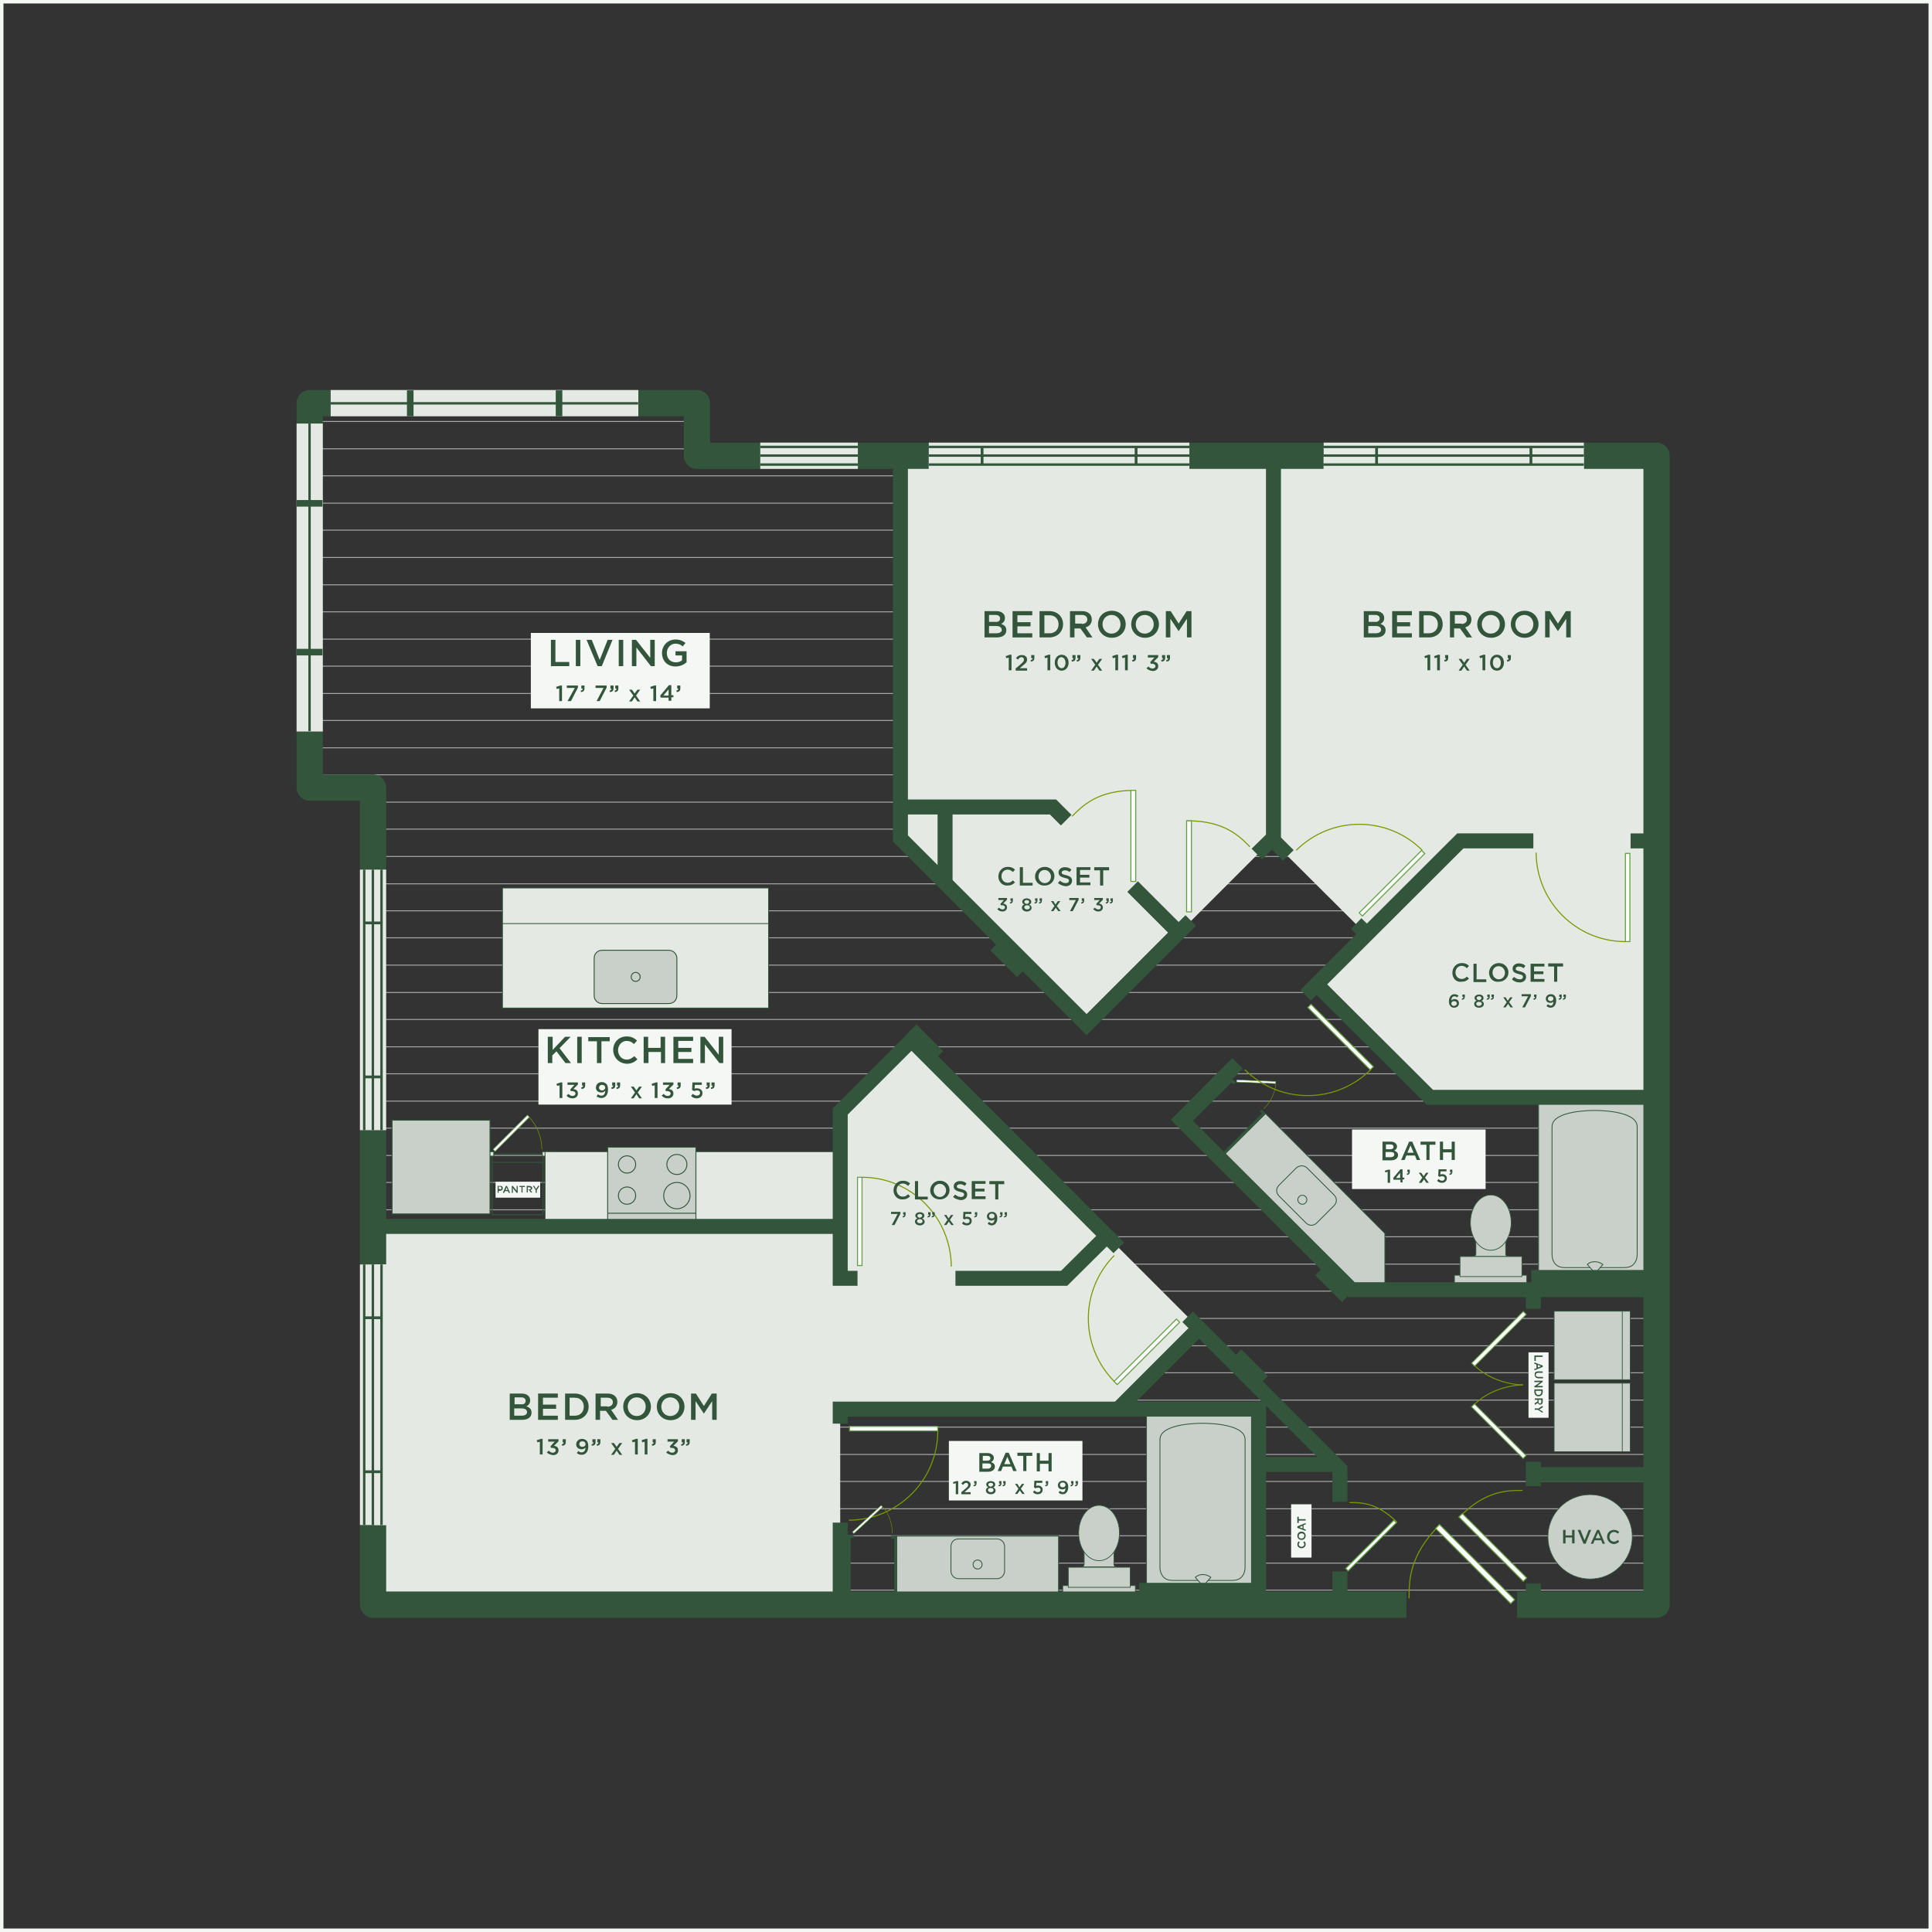 <?xml version="1.0" encoding="utf-8"?>
<!-- Generator: Adobe Illustrator 21.1.0, SVG Export Plug-In . SVG Version: 6.00 Build 0)  -->
<svg version="1.1" id="Layer_1" xmlns="http://www.w3.org/2000/svg" xmlns:xlink="http://www.w3.org/1999/xlink" x="0px" y="0px"
	 viewBox="0 0 558.3 558.3" style="enable-background:new 0 0 558.3 558.3;" xml:space="preserve">
<rect x="0" y="0" width="558.3" height="558.3" fill="#333333" stroke="none"/>
<style type="text/css">
	.fp-whitewater-st0{fill:none;stroke:#A6A8AB;stroke-width:0.27;stroke-miterlimit:10;}
	.fp-whitewater-st1{fill:#E4E9E4;}
	.fp-whitewater-st2{fill:#E4E9E4;stroke:#32553B;stroke-width:0.27;stroke-miterlimit:10;}
	.fp-whitewater-st3{fill:none;stroke:#32553B;stroke-width:0.27;stroke-miterlimit:10;}
	.fp-whitewater-st4{fill:none;stroke:#799900;stroke-width:0.16;stroke-miterlimit:10;}
	.fp-whitewater-st5{fill:#FFFFFF;stroke:#62A044;stroke-width:0.16;stroke-miterlimit:10;}
	.fp-whitewater-st6{fill:#F5F7F5;}
	.fp-whitewater-st7{enable-background:new    ;}
	.fp-whitewater-st8{fill:#32553B;}
	.fp-whitewater-st9{fill:none;stroke:#E4E9E4;stroke-width:7.59;stroke-linejoin:round;}
	.fp-whitewater-st10{fill:#C8D0C9;stroke:#32553B;stroke-width:0.24;stroke-miterlimit:10;}
	.fp-whitewater-st11{fill:#C8D0C9;stroke:#32553B;stroke-width:0.21;stroke-miterlimit:10;}
	.fp-whitewater-st12{fill:#E4E9E4;stroke:#32553B;stroke-width:0.24;stroke-miterlimit:10;}
	.fp-whitewater-st13{fill:#C8D0C9;stroke:#32553B;stroke-width:0.27;stroke-miterlimit:10;}
	.fp-whitewater-st14{fill:none;stroke:#32553B;stroke-width:0.24;stroke-miterlimit:10;}
	.fp-whitewater-st15{fill:none;stroke:#32553B;stroke-width:7.59;stroke-linejoin:round;}
	.fp-whitewater-st16{fill:none;stroke:#32553B;stroke-width:4.33;stroke-miterlimit:10;}
	.fp-whitewater-st17{fill:#FFFFFF;stroke:#62A044;stroke-width:0.13;stroke-miterlimit:10;}
	.fp-whitewater-st18{fill:none;stroke:#799900;stroke-width:0.13;stroke-miterlimit:10;}
	.fp-whitewater-st19{fill:#FFFFFF;stroke:#62A044;stroke-width:0.3;stroke-miterlimit:10;}
	.fp-whitewater-st20{fill:none;stroke:#799900;stroke-width:0.3;stroke-miterlimit:10;}
	.fp-whitewater-st21{fill:none;stroke:#799900;stroke-width:0.27;stroke-miterlimit:10;}
	.fp-whitewater-st22{fill:#FFFFFF;stroke:#62A044;stroke-width:0.27;stroke-miterlimit:10;}
	.fp-whitewater-st23{fill:none;stroke:#32553B;stroke-width:0.21;stroke-miterlimit:10;}
	.fp-whitewater-st24{fill:#C8D0C9;stroke:#32553B;stroke-width:0.2;stroke-miterlimit:10;}
	.fp-whitewater-st25{fill:none;stroke:#32553B;stroke-width:0.84;stroke-miterlimit:10;}
	.fp-whitewater-st26{fill:none;stroke:#F5F7F5;stroke-miterlimit:10;}
</style>
<title>fp_whitewater</title>
<g id="Layer_2">
	<g id="DESIGN">
		<line class="fp-whitewater-st0" x1="89.4" y1="161.1" x2="478.7" y2="161.1"/>
		<line class="fp-whitewater-st0" x1="89.4" y1="169" x2="478.7" y2="169"/>
		<line class="fp-whitewater-st0" x1="89.4" y1="153.2" x2="478.7" y2="153.2"/>
		<line class="fp-whitewater-st0" x1="89.4" y1="145.4" x2="478.7" y2="145.4"/>
		<line class="fp-whitewater-st0" x1="89.4" y1="137.5" x2="478.7" y2="137.5"/>
		<line class="fp-whitewater-st0" x1="89.4" y1="129.7" x2="478.7" y2="129.7"/>
		<line class="fp-whitewater-st0" x1="89.4" y1="121.8" x2="201.4" y2="121.8"/>
		<line class="fp-whitewater-st0" x1="89.4" y1="176.8" x2="478.7" y2="176.8"/>
		<line class="fp-whitewater-st0" x1="89.4" y1="184.7" x2="478.7" y2="184.7"/>
		<line class="fp-whitewater-st0" x1="89.4" y1="192.5" x2="478.7" y2="192.5"/>
		<line class="fp-whitewater-st0" x1="89.4" y1="200.4" x2="478.7" y2="200.4"/>
		<line class="fp-whitewater-st0" x1="89.4" y1="208.2" x2="478.7" y2="208.2"/>
		<line class="fp-whitewater-st0" x1="89.4" y1="216.1" x2="478.7" y2="216.1"/>
		<line class="fp-whitewater-st0" x1="89.4" y1="223.9" x2="478.7" y2="223.9"/>
		<line class="fp-whitewater-st0" x1="107.8" y1="231.8" x2="478.7" y2="231.8"/>
		<line class="fp-whitewater-st0" x1="107.8" y1="239.6" x2="478.7" y2="239.6"/>
		<line class="fp-whitewater-st0" x1="107.8" y1="247.5" x2="478.7" y2="247.5"/>
		<line class="fp-whitewater-st0" x1="107.8" y1="255.4" x2="478.7" y2="255.4"/>
		<line class="fp-whitewater-st0" x1="107.8" y1="263.2" x2="478.7" y2="263.2"/>
		<line class="fp-whitewater-st0" x1="107.8" y1="271" x2="478.7" y2="271"/>
		<line class="fp-whitewater-st0" x1="107.8" y1="278.9" x2="478.7" y2="278.9"/>
		<line class="fp-whitewater-st0" x1="107.8" y1="286.8" x2="478.7" y2="286.8"/>
		<line class="fp-whitewater-st0" x1="107.8" y1="294.6" x2="478.7" y2="294.6"/>
		<line class="fp-whitewater-st0" x1="107.8" y1="302.5" x2="478.7" y2="302.5"/>
		<line class="fp-whitewater-st0" x1="107.8" y1="310.3" x2="478.7" y2="310.3"/>
		<line class="fp-whitewater-st0" x1="107.8" y1="318.2" x2="478.7" y2="318.2"/>
		<line class="fp-whitewater-st0" x1="107.8" y1="326" x2="478.7" y2="326"/>
		<line class="fp-whitewater-st0" x1="107.8" y1="333.9" x2="478.7" y2="333.9"/>
		<line class="fp-whitewater-st0" x1="107.8" y1="341.7" x2="478.7" y2="341.7"/>
		<line class="fp-whitewater-st0" x1="107.8" y1="349.6" x2="478.7" y2="349.6"/>
		<line class="fp-whitewater-st0" x1="107.8" y1="357.4" x2="478.7" y2="357.4"/>
		<line class="fp-whitewater-st0" x1="107.8" y1="365.3" x2="478.7" y2="365.3"/>
		<line class="fp-whitewater-st0" x1="107.8" y1="373.1" x2="478.7" y2="373.1"/>
		<line class="fp-whitewater-st0" x1="107.8" y1="381" x2="478.7" y2="381"/>
		<line class="fp-whitewater-st0" x1="107.8" y1="388.9" x2="478.7" y2="388.9"/>
		<line class="fp-whitewater-st0" x1="107.8" y1="396.7" x2="478.7" y2="396.7"/>
		<line class="fp-whitewater-st0" x1="107.8" y1="404.6" x2="478.7" y2="404.6"/>
		<line class="fp-whitewater-st0" x1="107.8" y1="412.4" x2="478.7" y2="412.4"/>
		<line class="fp-whitewater-st0" x1="107.8" y1="420.3" x2="478.7" y2="420.3"/>
		<line class="fp-whitewater-st0" x1="107.8" y1="428.1" x2="478.7" y2="428.1"/>
		<line class="fp-whitewater-st0" x1="107.8" y1="436" x2="478.7" y2="436"/>
		<line class="fp-whitewater-st0" x1="107.8" y1="443.8" x2="478.7" y2="443.8"/>
		<line class="fp-whitewater-st0" x1="107.8" y1="451.7" x2="478.7" y2="451.7"/>
		<line class="fp-whitewater-st0" x1="107.8" y1="459.5" x2="478.7" y2="459.5"/>
		<polygon class="fp-whitewater-st1" points="260.5,131.7 260.5,242 260.1,242.4 314,296.3 368.2,242.1 368.4,242.1 367.6,242.9 394.8,270 
			380.5,284.3 413.3,317.2 413.9,317.3 478.7,317.3 478.7,242.1 478.7,231.3 478.7,131.7 		"/>
		<polygon class="fp-whitewater-st1" points="346.5,383.8 283.2,320.5 283.2,320.2 283,320.2 263.6,300.9 244.3,320.2 242.6,320.2 242.6,354.4 
			175.4,354.4 175.4,354.4 108.2,354.4 108.2,463.7 242.8,463.7 242.8,407.2 323.3,407.2 		"/>
		<rect x="140.4" y="332.8" class="fp-whitewater-st2" width="2.3" height="1.3"/>
		<rect x="156.7" y="332.8" class="fp-whitewater-st2" width="3.7" height="1.3"/>
		<line class="fp-whitewater-st3" x1="157" y1="335.9" x2="142.2" y2="335.9"/>
		<line class="fp-whitewater-st3" x1="156.7" y1="333.5" x2="142.6" y2="333.5"/>
		<polyline class="fp-whitewater-st3" points="156.9,334.1 156.9,351 142.2,351 142.2,334.1 		"/>
		<path class="fp-whitewater-st4" d="M156.6,332.1c-0.1-3.4-1.3-6.7-3.6-9.2"/>
		
			<rect x="140.8" y="327.1" transform="matrix(0.707 -0.707 0.707 0.707 -188.295 200.432)" class="fp-whitewater-st5" width="14" height="0.8"/>
		<rect x="143.2" y="341.5" class="fp-whitewater-st6" width="12.9" height="4.6"/>
		<g class="fp-whitewater-st7">
			<path class="fp-whitewater-st8" d="M143.8,342.7h0.8c0.5,0,0.7,0.3,0.7,0.7v0c0,0.4-0.4,0.7-0.8,0.7h-0.4v0.6h-0.3V342.7z M144.5,343.7
				c0.3,0,0.4-0.1,0.4-0.4v0c0-0.2-0.2-0.4-0.4-0.4h-0.4v0.7H144.5z"/>
		</g>
		<g class="fp-whitewater-st7">
			<path class="fp-whitewater-st8" d="M146.2,342.7h0.3l0.9,2h-0.4l-0.2-0.5h-0.9l-0.2,0.5h-0.4L146.2,342.7z M146.7,343.9l-0.3-0.8l-0.3,0.8
				H146.7z"/>
			<path class="fp-whitewater-st8" d="M147.9,342.7h0.3l1.1,1.4v-1.4h0.3v2h-0.3l-1.1-1.4v1.4h-0.3V342.7z"/>
			<path class="fp-whitewater-st8" d="M150.7,343h-0.6v-0.3h1.6v0.3H151v1.6h-0.3V343z"/>
		</g>
		<g class="fp-whitewater-st7">
			<path class="fp-whitewater-st8" d="M152.1,342.7h0.9c0.2,0,0.4,0.1,0.6,0.2c0.1,0.1,0.2,0.3,0.2,0.4v0c0,0.3-0.2,0.5-0.5,0.6l0.5,0.7h-0.4
				l-0.5-0.7h-0.4v0.7h-0.3V342.7z M153,343.7c0.2,0,0.4-0.1,0.4-0.3v0c0-0.2-0.2-0.3-0.4-0.3h-0.5v0.7H153z"/>
		</g>
		<g class="fp-whitewater-st7">
			<path class="fp-whitewater-st8" d="M154.8,343.9l-0.8-1.2h0.4l0.5,0.9l0.6-0.9h0.4l-0.8,1.2v0.8h-0.3V343.9z"/>
		</g>
		<line class="fp-whitewater-st9" x1="184.5" y1="116.5" x2="95.5" y2="116.5"/>
		<rect x="95.5" y="116.2" class="fp-whitewater-st8" width="88.9" height="0.7"/>
		<rect x="259.1" y="443.9" class="fp-whitewater-st10" width="46.8" height="19.7"/>
		<polygon class="fp-whitewater-st10" points="365.7,321.8 352.5,334.9 386.8,369.2 386.8,372.7 400.2,372.7 400.2,356.4 		"/>
		<polyline class="fp-whitewater-st11" points="420.3,372.9 420.3,368.5 441.2,368.5 441.2,372.9 		"/>
		<path class="fp-whitewater-st11" d="M426.2,358.3c0.2,0.4,0.3,0.9,0.3,1.4v2.6c0,0.4-0.3,0.8-0.7,0.8c0,0-0.1,0-0.1,0h10.2
			c-0.4,0-0.8-0.3-0.8-0.7c0,0,0-0.1,0-0.1v-2.6c0-0.5,0.1-0.9,0.3-1.4"/>
		<ellipse class="fp-whitewater-st11" cx="430.8" cy="353.3" rx="5.9" ry="8"/>
		<rect x="421.9" y="363.1" class="fp-whitewater-st11" width="17.9" height="5.8"/>
		<polyline class="fp-whitewater-st11" points="307.1,462.6 307.1,458.2 328.1,458.2 328.1,462.6 		"/>
		<path class="fp-whitewater-st11" d="M313,448c0.2,0.4,0.3,0.9,0.3,1.4v2.6c0,0.4-0.3,0.8-0.7,0.8c0,0-0.1,0-0.1,0h10.2c-0.4,0-0.8-0.3-0.8-0.7
			c0,0,0-0.1,0-0.1v-2.6c0-0.5,0.1-0.9,0.3-1.4"/>
		<ellipse class="fp-whitewater-st11" cx="317.6" cy="443" rx="5.9" ry="8"/>
		<rect x="308.7" y="452.9" class="fp-whitewater-st11" width="17.9" height="5.8"/>
		<rect x="444.6" y="317.1" class="fp-whitewater-st10" width="31.6" height="51.6"/>
		<path class="fp-whitewater-st10" d="M460.8,320.9c0,0-12.3-0.2-12.3,4.7v36.8c0,0-0.2,3.9,3.6,3.9h17.4c3.8,0,3.6-3.9,3.6-3.9v-36.8
			C473.1,320.7,460.8,320.9,460.8,320.9L460.8,320.9z"/>
		<path class="fp-whitewater-st10" d="M460.9,364.6c0.8,0,1.6,0.3,2.3,0.8l-2.2,2.5h-0.1l-2.2-2.5C459.3,364.8,460.1,364.6,460.9,364.6"/>
		<rect x="442.5" y="367" class="fp-whitewater-st8" width="35.3" height="6.1"/>
		<rect x="331.3" y="407.4" class="fp-whitewater-st10" width="31.6" height="51.6"/>
		<path class="fp-whitewater-st10" d="M347.5,411.3c0,0-12.3-0.2-12.3,4.7v36.8c0,0-0.2,3.9,3.6,3.9h17.4c3.8,0,3.6-3.9,3.6-3.9V416
			C359.8,411.1,347.5,411.3,347.5,411.3L347.5,411.3z"/>
		<path class="fp-whitewater-st10" d="M347.6,455c0.8,0,1.6,0.3,2.3,0.8l-2.2,2.5h-0.1l-2.2-2.5C346,455.3,346.8,455,347.6,455"/>
		<rect x="329.2" y="457.4" class="fp-whitewater-st8" width="35.3" height="6.1"/>
		<rect x="157.5" y="332.8" class="fp-whitewater-st12" width="86.5" height="23.2"/>
		<polygon class="fp-whitewater-st13" points="175.6,332.3 175.6,331.5 201.1,331.5 201.1,354.6 175.6,354.6 		"/>
		<circle class="fp-whitewater-st13" cx="195.6" cy="345.5" r="3.8"/>
		<circle class="fp-whitewater-st13" cx="195.6" cy="336.5" r="2.9"/>
		<circle class="fp-whitewater-st13" cx="181.2" cy="336.5" r="2.5"/>
		<circle class="fp-whitewater-st13" cx="181.2" cy="345.5" r="2.5"/>
		<line class="fp-whitewater-st3" x1="201.1" y1="350.6" x2="175.6" y2="350.6"/>
		<rect x="145.2" y="256.6" class="fp-whitewater-st12" width="76.9" height="34.7"/>
		<line class="fp-whitewater-st14" x1="145.2" y1="266.9" x2="222.1" y2="266.9"/>
		<path class="fp-whitewater-st13" d="M195.6,276.9v10.8c0,1.3-1,2.3-2.3,2.3H174c-1.3,0-2.3-1-2.3-2.3v-10.8c0-1.3,1-2.3,2.3-2.3h19.2
			C194.6,274.6,195.6,275.7,195.6,276.9z"/>
		<circle class="fp-whitewater-st13" cx="183.7" cy="282.3" r="1.3"/>
		<polyline class="fp-whitewater-st15" points="457.7,131.7 478.7,131.7 478.7,463.7 438.4,463.7 		"/>
		<line class="fp-whitewater-st15" x1="343.7" y1="131.7" x2="382.5" y2="131.7"/>
		<polyline class="fp-whitewater-st15" points="184.5,116.5 201.4,116.5 201.4,116.5 201.4,131.7 268.4,131.7 		"/>
		<polyline class="fp-whitewater-st15" points="89.5,122.4 89.5,116.5 95.5,116.5 		"/>
		<polyline class="fp-whitewater-st15" points="107.8,251.3 107.8,227.6 89.5,227.6 89.5,211.4 		"/>
		<line class="fp-whitewater-st15" x1="107.8" y1="365.4" x2="107.8" y2="326.6"/>
		<polyline class="fp-whitewater-st15" points="406.4,463.7 107.8,463.7 107.8,440.7 		"/>
		<polyline class="fp-whitewater-st16" points="260.2,131.7 260.2,242.3 314,296.1 344.1,266 		"/>
		<polyline class="fp-whitewater-st16" points="363.2,246.8 368,242.1 368,131.7 		"/>
		<line class="fp-whitewater-st16" x1="367.6" y1="242.5" x2="372.3" y2="247.2"/>
		<line class="fp-whitewater-st16" x1="340.6" y1="269.5" x2="327.3" y2="256.2"/>
		<polyline class="fp-whitewater-st16" points="308.1,237 304.3,233.2 260.2,233.2 		"/>
		<line class="fp-whitewater-st16" x1="273.1" y1="233.3" x2="273.1" y2="255.1"/>
		<line class="fp-whitewater-st16" x1="391.9" y1="266.9" x2="394.9" y2="269.8"/>
		<polyline class="fp-whitewater-st16" points="443.1,243 422,243 377.3,287.6 		"/>
		<polyline class="fp-whitewater-st16" points="357.6,307.3 341.5,323.5 341.4,323.6 390.6,372.7 478.7,372.7 		"/>
		<polyline class="fp-whitewater-st16" points="380.5,284.5 413.2,317.1 478.7,317.1 		"/>
		<line class="fp-whitewater-st16" x1="108.2" y1="354.4" x2="242.8" y2="354.4"/>
		<polyline class="fp-whitewater-st16" points="323.3,360.6 263.4,300.6 242.8,321.2 242.8,369.4 247.8,369.4 		"/>
		<polyline class="fp-whitewater-st16" points="276.1,369.4 307.5,369.4 319.9,357.1 		"/>
		<polyline class="fp-whitewater-st16" points="242.8,411.4 242.8,407.2 363.7,407.2 363.7,463.7 		"/>
		<polyline class="fp-whitewater-st16" points="343.2,380.5 387.2,424.5 387.2,434 		"/>
		<line class="fp-whitewater-st16" x1="346.6" y1="383.7" x2="323.1" y2="407.2"/>
		<line class="fp-whitewater-st16" x1="387.2" y1="454.1" x2="387.2" y2="463.8"/>
		<line class="fp-whitewater-st16" x1="363.8" y1="423.2" x2="385.8" y2="423.2"/>
		<line class="fp-whitewater-st16" x1="443.1" y1="378.2" x2="443.1" y2="372.7"/>
		<line class="fp-whitewater-st16" x1="443.1" y1="422.4" x2="443.1" y2="429.5"/>
		<line class="fp-whitewater-st16" x1="443.1" y1="426.1" x2="478.7" y2="426.1"/>
		<line class="fp-whitewater-st16" x1="443.1" y1="457.6" x2="443.1" y2="463.5"/>
		<line class="fp-whitewater-st16" x1="242.8" y1="440" x2="242.8" y2="463.7"/>
		<line class="fp-whitewater-st16" x1="471.2" y1="243" x2="478.7" y2="243"/>
		
			<rect x="359.1" y="389.8" transform="matrix(0.707 -0.707 0.707 0.707 -173.667 371.133)" class="fp-whitewater-st8" width="4.1" height="10.9"/>
		
			<rect x="383.4" y="365.5" transform="matrix(0.707 -0.707 0.707 0.707 -149.399 381.195)" class="fp-whitewater-st8" width="4.1" height="10.9"/>
		
			<rect x="265.2" y="295.9" transform="matrix(0.707 -0.707 0.707 0.707 -134.776 277.243)" class="fp-whitewater-st8" width="4.1" height="10.9"/>
		
			<rect x="289.5" y="271.6" transform="matrix(0.707 -0.707 0.707 0.707 -110.505 287.298)" class="fp-whitewater-st8" width="4.1" height="10.9"/>
		<rect x="113.3" y="323.7" class="fp-whitewater-st13" width="28.3" height="27.1"/>
		<path class="fp-whitewater-st10" d="M377.7,337.5l7.8,7.8c0.9,0.9,0.9,2.2,0,3.1l-5,5c-0.9,0.9-2.2,0.9-3.1,0l-7.8-7.8c-0.9-0.9-0.9-2.2,0-3.1
			l5-5C375.5,336.7,376.9,336.7,377.7,337.5z"/>
		
			<ellipse transform="matrix(0.707 -0.707 0.707 0.707 -134.881 367.696)" class="fp-whitewater-st10" cx="376.4" cy="346.7" rx="1.3" ry="1.3"/>
		<path class="fp-whitewater-st10" d="M277,444.7h11.1c1.2,0,2.2,1,2.2,2.2v7.1c0,1.2-1,2.2-2.2,2.2H277c-1.2,0-2.2-1-2.2-2.2v-7.1
			C274.8,445.6,275.8,444.7,277,444.7z"/>
		<circle class="fp-whitewater-st10" cx="282.5" cy="452.1" r="1.3"/>
		<line class="fp-whitewater-st9" x1="89.5" y1="211.4" x2="89.5" y2="122.4"/>
		<rect x="89.1" y="122.4" class="fp-whitewater-st8" width="0.7" height="88.9"/>
		<rect x="117.6" y="112.8" class="fp-whitewater-st8" width="1.9" height="7.5"/>
		<rect x="160.6" y="112.8" class="fp-whitewater-st8" width="1.9" height="7.5"/>
		<rect x="85.7" y="144.5" class="fp-whitewater-st8" width="7.5" height="1.9"/>
		<rect x="85.7" y="187.5" class="fp-whitewater-st8" width="7.5" height="1.9"/>
		<line class="fp-whitewater-st9" x1="457.7" y1="131.7" x2="382.5" y2="131.7"/>
		<rect x="397.4" y="129.2" class="fp-whitewater-st8" width="0.8" height="5.1"/>
		<rect x="442" y="129.2" class="fp-whitewater-st8" width="0.8" height="5.1"/>
		<rect x="382.4" y="131.3" class="fp-whitewater-st8" width="75.3" height="0.7"/>
		<rect x="382.4" y="133.9" class="fp-whitewater-st8" width="75.3" height="0.7"/>
		<rect x="382.4" y="128.8" class="fp-whitewater-st8" width="75.3" height="0.7"/>
		<line class="fp-whitewater-st9" x1="343.7" y1="131.7" x2="268.4" y2="131.7"/>
		<rect x="283.4" y="129.2" class="fp-whitewater-st8" width="0.8" height="5.1"/>
		<rect x="327.9" y="129.2" class="fp-whitewater-st8" width="0.8" height="5.1"/>
		<rect x="268.4" y="131.3" class="fp-whitewater-st8" width="75.3" height="0.7"/>
		<rect x="268.4" y="133.9" class="fp-whitewater-st8" width="75.3" height="0.7"/>
		<rect x="268.4" y="128.8" class="fp-whitewater-st8" width="75.3" height="0.7"/>
		<line class="fp-whitewater-st9" x1="247.9" y1="131.7" x2="219.7" y2="131.7"/>
		<rect x="219.7" y="131.3" class="fp-whitewater-st8" width="28.2" height="0.7"/>
		<rect x="219.7" y="133.9" class="fp-whitewater-st8" width="28.2" height="0.7"/>
		<rect x="219.7" y="128.8" class="fp-whitewater-st8" width="28.2" height="0.7"/>
		<line class="fp-whitewater-st9" x1="107.8" y1="326.6" x2="107.8" y2="251.3"/>
		<rect x="105.2" y="266.3" class="fp-whitewater-st8" width="5.1" height="0.8"/>
		<rect x="105.2" y="310.8" class="fp-whitewater-st8" width="5.1" height="0.8"/>
		<rect x="107.4" y="251.3" class="fp-whitewater-st8" width="0.7" height="75.3"/>
		<rect x="104.9" y="251.3" class="fp-whitewater-st8" width="0.7" height="75.3"/>
		<rect x="109.9" y="251.3" class="fp-whitewater-st8" width="0.7" height="75.3"/>
		<line class="fp-whitewater-st9" x1="107.8" y1="440.7" x2="107.8" y2="365.4"/>
		<rect x="105.2" y="380.4" class="fp-whitewater-st8" width="5.1" height="0.8"/>
		<rect x="105.2" y="424.9" class="fp-whitewater-st8" width="5.1" height="0.8"/>
		<rect x="107.4" y="365.4" class="fp-whitewater-st8" width="0.7" height="75.3"/>
		<rect x="104.9" y="365.4" class="fp-whitewater-st8" width="0.7" height="75.3"/>
		<rect x="109.9" y="365.4" class="fp-whitewater-st8" width="0.7" height="75.3"/>
		
			<rect x="362.8" y="306.9" transform="matrix(4.030614e-02 -0.999 0.999 4.030614e-02 36.128 662.737)" class="fp-whitewater-st17" width="0.6" height="11.3"/>
		<path class="fp-whitewater-st18" d="M365.2,320.4c2-1.9,3.2-4.5,3.5-7.2"/>
		
			<rect x="389.6" y="254.5" transform="matrix(0.707 -0.707 0.707 0.707 -62.597 359.293)" class="fp-whitewater-st19" width="25.5" height="1.3"/>
		<path class="fp-whitewater-st20" d="M411,245.7c-10.1-10-26.3-10-36.4,0"/>
		<rect x="469.7" y="246.6" class="fp-whitewater-st19" width="1.3" height="25.5"/>
		<path class="fp-whitewater-st20" d="M469.7,272.1c-14.2,0-25.7-11.5-25.8-25.7"/>
		
			<rect x="318.7" y="390" transform="matrix(0.707 -0.707 0.707 0.707 -179.123 348.803)" class="fp-whitewater-st19" width="25.5" height="1.3"/>
		<path class="fp-whitewater-st20" d="M322,399.2c-10-10.1-10-26.3,0-36.4"/>
		<rect x="247.8" y="340.2" class="fp-whitewater-st19" width="1.3" height="25.5"/>
		<path class="fp-whitewater-st20" d="M249.1,340.2c14.2,0,25.7,11.5,25.8,25.8"/>
		<rect x="245.5" y="412.2" class="fp-whitewater-st19" width="25.5" height="1.3"/>
		<path class="fp-whitewater-st20" d="M271,413.5c0,14.2-11.5,25.7-25.7,25.8"/>
		<path class="fp-whitewater-st20" d="M407.2,461.9c0-4.8-0.2-12.3,8.9-21.3"/>
		
			<rect x="425.6" y="436.6" transform="matrix(0.707 -0.707 0.707 0.707 -194.72 433.908)" class="fp-whitewater-st19" width="1.6" height="30.7"/>
		<path class="fp-whitewater-st20" d="M440,430.7c-4.1,0-10.5-0.2-18.3,7.7"/>
		
			<rect x="430.8" y="434" transform="matrix(0.707 -0.707 0.707 0.707 -189.819 436.11)" class="fp-whitewater-st19" width="1.4" height="26.3"/>
		<path class="fp-whitewater-st20" d="M361.2,244.7c-2.9-2.9-7.3-7.6-18.3-7.5"/>
		<rect x="342.9" y="237.2" class="fp-whitewater-st19" width="1.4" height="26.3"/>
		<path class="fp-whitewater-st20" d="M309.8,235.9c2.9-2.9,7.3-7.6,18.3-7.5"/>
		<rect x="326.8" y="228.4" class="fp-whitewater-st19" width="1.4" height="26.3"/>
		<path class="fp-whitewater-st20" d="M390,434.2c3.1,0,7.9-0.1,13.7,5.7"/>
		
			<rect x="386.4" y="446.1" transform="matrix(0.707 -0.707 0.707 0.707 -199.698 411.032)" class="fp-whitewater-st19" width="19.7" height="1"/>
		<path class="fp-whitewater-st21" d="M440.1,400.2c0,0-8-0.1-13.9,5.5"/>
		
			<rect x="432.6" y="403" transform="matrix(0.707 -0.707 0.707 0.707 -165.549 427.459)" class="fp-whitewater-st22" width="1.2" height="21.1"/>
		<path class="fp-whitewater-st21" d="M440.1,400.2c0,0-8,0.1-13.9-5.5"/>
		
			<rect x="422.7" y="386.3" transform="matrix(0.707 -0.707 0.707 0.707 -146.691 419.647)" class="fp-whitewater-st22" width="21.1" height="1.2"/>
		
			<rect x="386.8" y="286.9" transform="matrix(0.707 -0.707 0.707 0.707 -98.371 361.771)" class="fp-whitewater-st19" width="1.3" height="25.5"/>
		<path class="fp-whitewater-st20" d="M396.1,309.1c-10.1,10-26.3,10-36.4,0"/>
		<rect x="449.1" y="378.9" class="fp-whitewater-st11" width="22" height="19.8"/>
		<line class="fp-whitewater-st23" x1="468.8" y1="378.8" x2="468.8" y2="398.7"/>
		<rect x="449.1" y="399.7" class="fp-whitewater-st11" width="22" height="19.8"/>
		<line class="fp-whitewater-st23" x1="468.8" y1="399.7" x2="468.8" y2="419.5"/>
		<rect x="153.4" y="182.9" class="fp-whitewater-st6" width="51.7" height="21.8"/>
		<rect x="155.6" y="297.4" class="fp-whitewater-st6" width="55.8" height="21.8"/>
		<rect x="274.2" y="416.4" class="fp-whitewater-st6" width="38.6" height="17.2"/>
		<g class="fp-whitewater-st7">
			<path class="fp-whitewater-st8" d="M147.3,402.7h3.4c0.9,0,1.5,0.2,2,0.7c0.3,0.3,0.5,0.7,0.5,1.3v0c0,0.9-0.5,1.4-1.1,1.7
				c0.9,0.3,1.5,0.8,1.5,1.8v0c0,1.4-1.1,2.1-2.8,2.1h-3.5V402.7z M151.9,404.8c0-0.6-0.5-1-1.3-1h-1.9v2h1.8
				C151.3,405.9,151.9,405.6,151.9,404.8L151.9,404.8z M150.7,407h-2.1v2.1h2.2c0.9,0,1.5-0.4,1.5-1v0
				C152.3,407.4,151.8,407,150.7,407z"/>
			<path class="fp-whitewater-st8" d="M155.6,402.7h5.6v1.2h-4.3v2h3.8v1.2h-3.8v2h4.3v1.2h-5.7V402.7z"/>
			<path class="fp-whitewater-st8" d="M163.3,402.7h2.8c2.4,0,4,1.6,4,3.8v0c0,2.1-1.6,3.8-4,3.8h-2.8V402.7z M164.6,403.9v5.2h1.5
				c1.6,0,2.6-1.1,2.6-2.6v0c0-1.5-1-2.6-2.6-2.6H164.6z"/>
			<path class="fp-whitewater-st8" d="M172.2,402.7h3.4c1,0,1.7,0.3,2.2,0.8c0.4,0.4,0.6,1,0.6,1.6v0c0,1.2-0.7,2-1.8,2.3l2,2.9H177l-1.9-2.6h-1.7
				v2.6h-1.3V402.7z M175.5,406.5c1,0,1.6-0.5,1.6-1.3v0c0-0.8-0.6-1.3-1.6-1.3h-1.9v2.5H175.5z"/>
			<path class="fp-whitewater-st8" d="M180.1,406.5L180.1,406.5c0-2.2,1.6-3.9,4-3.9s4,1.8,4,3.9v0c0,2.1-1.6,3.9-4,3.9
				C181.7,410.4,180.1,408.6,180.1,406.5z M186.6,406.5L186.6,406.5c0-1.5-1.1-2.7-2.6-2.7c-1.5,0-2.6,1.2-2.6,2.7v0
				c0,1.5,1.1,2.7,2.6,2.7S186.6,408,186.6,406.5z"/>
			<path class="fp-whitewater-st8" d="M189.8,406.5L189.8,406.5c0-2.2,1.6-3.9,4-3.9s4,1.8,4,3.9v0c0,2.1-1.6,3.9-4,3.9
				C191.4,410.4,189.8,408.6,189.8,406.5z M196.3,406.5L196.3,406.5c0-1.5-1.1-2.7-2.6-2.7c-1.5,0-2.6,1.2-2.6,2.7v0
				c0,1.5,1.1,2.7,2.6,2.7S196.3,408,196.3,406.5z"/>
			<path class="fp-whitewater-st8" d="M199.7,402.7h1.4l2.3,3.6l2.3-3.6h1.4v7.6h-1.3v-5.4l-2.4,3.6h0l-2.4-3.6v5.4h-1.3V402.7z"/>
		</g>
		<g class="fp-whitewater-st7">
			<path class="fp-whitewater-st8" d="M156.1,416.6l-0.8,0.2l-0.2-0.6l1.2-0.4h0.5v4.5h-0.8V416.6z"/>
			<path class="fp-whitewater-st8" d="M158,419.7l0.6-0.5c0.3,0.4,0.7,0.6,1.2,0.6c0.4,0,0.8-0.3,0.8-0.7v0c0-0.4-0.4-0.7-1-0.7h-0.4l-0.1-0.5
				l1.2-1.3h-1.9v-0.7h3v0.6l-1.3,1.3c0.7,0.1,1.3,0.4,1.3,1.3v0c0,0.8-0.6,1.4-1.6,1.4C159,420.4,158.4,420.1,158,419.7z"/>
			<path class="fp-whitewater-st8" d="M162.3,417.4c0.4-0.1,0.6-0.3,0.6-0.6h-0.3v-0.9h0.9v0.8c0,0.7-0.3,1-1,1.1L162.3,417.4z"/>
			<path class="fp-whitewater-st8" d="M169.2,418.3c-0.3,0.3-0.6,0.5-1.1,0.5c-1,0-1.6-0.6-1.6-1.4v0c0-0.9,0.7-1.6,1.7-1.6c0.6,0,0.9,0.2,1.3,0.5
				c0.3,0.3,0.5,0.8,0.5,1.7v0c0,1.4-0.7,2.4-1.9,2.4c-0.6,0-1.1-0.2-1.4-0.5l0.4-0.6c0.3,0.3,0.6,0.4,1,0.4
				C168.9,419.7,169.2,418.9,169.2,418.3z M169.2,417.3L169.2,417.3c0-0.5-0.4-0.8-0.9-0.8c-0.6,0-0.9,0.4-0.9,0.8v0
				c0,0.5,0.4,0.8,0.9,0.8C168.8,418.1,169.2,417.8,169.2,417.3z"/>
			<path class="fp-whitewater-st8" d="M170.9,417.4c0.4-0.1,0.6-0.3,0.6-0.6h-0.3v-0.9h0.9v0.8c0,0.7-0.3,1-1,1.1L170.9,417.4z M172.4,417.4
				c0.4-0.1,0.6-0.3,0.5-0.6h-0.3v-0.9h0.9v0.8c0,0.7-0.3,1-1,1.1L172.4,417.4z"/>
			<path class="fp-whitewater-st8" d="M178.2,418.1l0.8-1.1h0.8l-1.2,1.7l1.2,1.7H179l-0.8-1.2l-0.8,1.2h-0.8l1.2-1.7l-1.2-1.7h0.8L178.2,418.1z"
				/>
			<path class="fp-whitewater-st8" d="M183.6,416.6l-0.8,0.2l-0.2-0.6l1.2-0.4h0.5v4.5h-0.8V416.6z"/>
			<path class="fp-whitewater-st8" d="M186.4,416.6l-0.8,0.2l-0.2-0.6l1.2-0.4h0.5v4.5h-0.8V416.6z"/>
			<path class="fp-whitewater-st8" d="M188.3,417.4c0.4-0.1,0.6-0.3,0.6-0.6h-0.3v-0.9h0.9v0.8c0,0.7-0.3,1-1,1.1L188.3,417.4z"/>
			<path class="fp-whitewater-st8" d="M192.5,419.7l0.6-0.5c0.3,0.4,0.7,0.6,1.2,0.6c0.4,0,0.8-0.3,0.8-0.7v0c0-0.4-0.4-0.7-1-0.7h-0.4l-0.1-0.5
				l1.2-1.3h-1.9v-0.7h3v0.6l-1.3,1.3c0.7,0.1,1.3,0.4,1.3,1.3v0c0,0.8-0.6,1.4-1.6,1.4C193.5,420.4,192.9,420.1,192.5,419.7z"/>
			<path class="fp-whitewater-st8" d="M196.8,417.4c0.4-0.1,0.6-0.3,0.6-0.6H197v-0.9h0.9v0.8c0,0.7-0.3,1-1,1.1L196.8,417.4z M198.2,417.4
				c0.4-0.1,0.6-0.3,0.5-0.6h-0.3v-0.9h0.9v0.8c0,0.7-0.3,1-1,1.1L198.2,417.4z"/>
		</g>
		<g class="fp-whitewater-st7">
			<path class="fp-whitewater-st8" d="M284.5,176.6h3.4c0.9,0,1.5,0.2,2,0.7c0.3,0.3,0.5,0.7,0.5,1.3v0c0,0.9-0.5,1.4-1.1,1.7
				c0.9,0.3,1.5,0.8,1.5,1.8v0c0,1.4-1.1,2.1-2.8,2.1h-3.5V176.6z M289,178.7c0-0.6-0.5-1-1.3-1h-1.9v2h1.8
				C288.5,179.8,289,179.4,289,178.7L289,178.7z M287.9,180.9h-2.1v2.1h2.2c0.9,0,1.5-0.4,1.5-1v0
				C289.4,181.3,288.9,180.9,287.9,180.9z"/>
			<path class="fp-whitewater-st8" d="M292.7,176.6h5.6v1.2h-4.3v2h3.8v1.2h-3.8v2h4.3v1.2h-5.7V176.6z"/>
			<path class="fp-whitewater-st8" d="M300.4,176.6h2.8c2.4,0,4,1.6,4,3.8v0c0,2.1-1.6,3.8-4,3.8h-2.8V176.6z M301.8,177.8v5.2h1.5
				c1.6,0,2.6-1.1,2.6-2.6v0c0-1.5-1-2.6-2.6-2.6H301.8z"/>
			<path class="fp-whitewater-st8" d="M309.3,176.6h3.4c1,0,1.7,0.3,2.2,0.8c0.4,0.4,0.6,1,0.6,1.6v0c0,1.2-0.7,2-1.8,2.3l2,2.9h-1.6l-1.9-2.6
				h-1.7v2.6h-1.3V176.6z M312.6,180.3c1,0,1.6-0.5,1.6-1.3v0c0-0.8-0.6-1.3-1.6-1.3h-1.9v2.5H312.6z"/>
			<path class="fp-whitewater-st8" d="M317.3,180.4L317.3,180.4c0-2.2,1.6-3.9,4-3.9s4,1.8,4,3.9v0c0,2.1-1.6,3.9-4,3.9
				C318.9,184.3,317.3,182.5,317.3,180.4z M323.8,180.4L323.8,180.4c0-1.5-1.1-2.7-2.6-2.7c-1.5,0-2.6,1.2-2.6,2.7v0
				c0,1.5,1.1,2.7,2.6,2.7S323.8,181.9,323.8,180.4z"/>
			<path class="fp-whitewater-st8" d="M326.9,180.4L326.9,180.4c0-2.2,1.6-3.9,4-3.9s4,1.8,4,3.9v0c0,2.1-1.6,3.9-4,3.9
				C328.5,184.3,326.9,182.5,326.9,180.4z M333.4,180.4L333.4,180.4c0-1.5-1.1-2.7-2.6-2.7c-1.5,0-2.6,1.2-2.6,2.7v0
				c0,1.5,1.1,2.7,2.6,2.7S333.4,181.9,333.4,180.4z"/>
			<path class="fp-whitewater-st8" d="M336.9,176.6h1.4l2.3,3.6l2.3-3.6h1.4v7.6H343v-5.4l-2.4,3.6h0l-2.4-3.6v5.4h-1.3V176.6z"/>
		</g>
		<g class="fp-whitewater-st7">
			<path class="fp-whitewater-st8" d="M291.6,190l-0.8,0.2l-0.2-0.6l1.2-0.4h0.5v4.5h-0.8V190z"/>
			<path class="fp-whitewater-st8" d="M293.6,193.1l1.5-1.3c0.6-0.5,0.8-0.8,0.8-1.2c0-0.4-0.3-0.7-0.7-0.7c-0.4,0-0.7,0.2-1,0.7l-0.6-0.4
				c0.4-0.6,0.9-0.9,1.7-0.9c0.9,0,1.5,0.5,1.5,1.3v0c0,0.7-0.4,1.1-1.2,1.7l-0.9,0.8h2.1v0.7h-3.3V193.1z"/>
			<path class="fp-whitewater-st8" d="M297.8,190.8c0.4-0.1,0.6-0.3,0.6-0.6H298v-0.9h0.9v0.8c0,0.7-0.3,1-1,1.1L297.8,190.8z"/>
			<path class="fp-whitewater-st8" d="M302.8,190l-0.8,0.2l-0.2-0.6l1.2-0.4h0.5v4.5h-0.8V190z"/>
			<path class="fp-whitewater-st8" d="M304.8,191.5L304.8,191.5c0-1.3,0.8-2.3,2-2.3c1.2,0,2,1,2,2.3v0c0,1.3-0.8,2.3-2,2.3
				C305.6,193.8,304.8,192.8,304.8,191.5z M307.9,191.5L307.9,191.5c0-0.9-0.5-1.6-1.2-1.6c-0.7,0-1.1,0.7-1.1,1.6v0
				c0,0.9,0.5,1.6,1.2,1.6S307.9,192.4,307.9,191.5z"/>
			<path class="fp-whitewater-st8" d="M309.6,190.8c0.4-0.1,0.6-0.3,0.6-0.6h-0.3v-0.9h0.9v0.8c0,0.7-0.3,1-1,1.1L309.6,190.8z M311.1,190.8
				c0.4-0.1,0.6-0.3,0.5-0.6h-0.3v-0.9h0.9v0.8c0,0.7-0.3,1-1,1.1L311.1,190.8z"/>
			<path class="fp-whitewater-st8" d="M316.9,191.5l0.8-1.1h0.8l-1.2,1.7l1.2,1.7h-0.8l-0.8-1.2l-0.8,1.2h-0.8l1.2-1.7l-1.2-1.7h0.8L316.9,191.5z"
				/>
			<path class="fp-whitewater-st8" d="M322.4,190l-0.8,0.2l-0.2-0.6l1.2-0.4h0.5v4.5h-0.8V190z"/>
			<path class="fp-whitewater-st8" d="M325.2,190l-0.8,0.2l-0.2-0.6l1.2-0.4h0.5v4.5h-0.8V190z"/>
			<path class="fp-whitewater-st8" d="M327.1,190.8c0.4-0.1,0.6-0.3,0.6-0.6h-0.3v-0.9h0.9v0.8c0,0.7-0.3,1-1,1.1L327.1,190.8z"/>
			<path class="fp-whitewater-st8" d="M331.3,193.1l0.6-0.5c0.3,0.4,0.7,0.6,1.2,0.6c0.4,0,0.8-0.3,0.8-0.7v0c0-0.4-0.4-0.7-1-0.7h-0.4l-0.1-0.5
				l1.2-1.3h-1.9v-0.7h3v0.6l-1.3,1.3c0.7,0.1,1.3,0.4,1.3,1.3v0c0,0.8-0.6,1.4-1.6,1.4C332.2,193.8,331.7,193.5,331.3,193.1z"/>
			<path class="fp-whitewater-st8" d="M335.5,190.8c0.4-0.1,0.6-0.3,0.6-0.6h-0.3v-0.9h0.9v0.8c0,0.7-0.3,1-1,1.1L335.5,190.8z M337,190.8
				c0.4-0.1,0.6-0.3,0.5-0.6h-0.3v-0.9h0.9v0.8c0,0.7-0.3,1-1,1.1L337,190.8z"/>
		</g>
		<g class="fp-whitewater-st7">
			<path class="fp-whitewater-st8" d="M394.1,176.6h3.4c0.9,0,1.5,0.2,2,0.7c0.3,0.3,0.5,0.7,0.5,1.3v0c0,0.9-0.5,1.4-1.1,1.7
				c0.9,0.3,1.5,0.8,1.5,1.8v0c0,1.4-1.1,2.1-2.8,2.1h-3.5V176.6z M398.7,178.7c0-0.6-0.5-1-1.3-1h-1.9v2h1.8
				C398.1,179.8,398.7,179.4,398.7,178.7L398.7,178.7z M397.5,180.9h-2.1v2.1h2.2c0.9,0,1.5-0.4,1.5-1v0
				C399.1,181.3,398.6,180.9,397.5,180.9z"/>
			<path class="fp-whitewater-st8" d="M402.4,176.6h5.6v1.2h-4.3v2h3.8v1.2h-3.8v2h4.3v1.2h-5.7V176.6z"/>
			<path class="fp-whitewater-st8" d="M410.1,176.6h2.8c2.4,0,4,1.6,4,3.8v0c0,2.1-1.6,3.8-4,3.8h-2.8V176.6z M411.4,177.8v5.2h1.5
				c1.6,0,2.6-1.1,2.6-2.6v0c0-1.5-1-2.6-2.6-2.6H411.4z"/>
			<path class="fp-whitewater-st8" d="M419,176.6h3.4c1,0,1.7,0.3,2.2,0.8c0.4,0.4,0.6,1,0.6,1.6v0c0,1.2-0.7,2-1.8,2.3l2,2.9h-1.6l-1.9-2.6h-1.7
				v2.6H419V176.6z M422.3,180.3c1,0,1.6-0.5,1.6-1.3v0c0-0.8-0.6-1.3-1.6-1.3h-1.9v2.5H422.3z"/>
			<path class="fp-whitewater-st8" d="M426.9,180.4L426.9,180.4c0-2.2,1.6-3.9,4-3.9s4,1.8,4,3.9v0c0,2.1-1.6,3.9-4,3.9S426.9,182.5,426.9,180.4z
				 M433.4,180.4L433.4,180.4c0-1.5-1.1-2.7-2.6-2.7s-2.6,1.2-2.6,2.7v0c0,1.5,1.1,2.7,2.6,2.7S433.4,181.9,433.4,180.4z"/>
			<path class="fp-whitewater-st8" d="M436.6,180.4L436.6,180.4c0-2.2,1.6-3.9,4-3.9s4,1.8,4,3.9v0c0,2.1-1.6,3.9-4,3.9S436.6,182.5,436.6,180.4z
				 M443.1,180.4L443.1,180.4c0-1.5-1.1-2.7-2.6-2.7s-2.6,1.2-2.6,2.7v0c0,1.5,1.1,2.7,2.6,2.7S443.1,181.9,443.1,180.4z"/>
			<path class="fp-whitewater-st8" d="M446.5,176.6h1.4l2.3,3.6l2.3-3.6h1.4v7.6h-1.3v-5.4l-2.4,3.6h0l-2.4-3.6v5.4h-1.3V176.6z"/>
		</g>
		<g class="fp-whitewater-st7">
			<path class="fp-whitewater-st8" d="M412.6,190l-0.8,0.2l-0.2-0.6l1.2-0.4h0.5v4.5h-0.8V190z"/>
			<path class="fp-whitewater-st8" d="M415.4,190l-0.8,0.2l-0.2-0.6l1.2-0.4h0.5v4.5h-0.8V190z"/>
			<path class="fp-whitewater-st8" d="M417.3,190.8c0.4-0.1,0.6-0.3,0.6-0.6h-0.3v-0.9h0.9v0.8c0,0.7-0.3,1-1,1.1L417.3,190.8z"/>
			<path class="fp-whitewater-st8" d="M423.1,191.5l0.8-1.1h0.8l-1.2,1.7l1.2,1.7h-0.8l-0.8-1.2l-0.8,1.2h-0.8l1.2-1.7l-1.2-1.7h0.8L423.1,191.5z"
				/>
			<path class="fp-whitewater-st8" d="M428.5,190l-0.8,0.2l-0.2-0.6l1.2-0.4h0.5v4.5h-0.8V190z"/>
			<path class="fp-whitewater-st8" d="M430.6,191.5L430.6,191.5c0-1.3,0.8-2.3,2-2.3c1.2,0,2,1,2,2.3v0c0,1.3-0.8,2.3-2,2.3
				C431.3,193.8,430.6,192.8,430.6,191.5z M433.7,191.5L433.7,191.5c0-0.9-0.5-1.6-1.2-1.6c-0.7,0-1.1,0.7-1.1,1.6v0
				c0,0.9,0.5,1.6,1.2,1.6S433.7,192.4,433.7,191.5z"/>
			<path class="fp-whitewater-st8" d="M435.4,190.8c0.4-0.1,0.6-0.3,0.6-0.6h-0.3v-0.9h0.9v0.8c0,0.7-0.3,1-1,1.1L435.4,190.8z"/>
		</g>
		<g class="fp-whitewater-st7">
			<path class="fp-whitewater-st8" d="M158.4,299.6h1.3v3.8l3.6-3.8h1.6l-3.2,3.3l3.3,4.3h-1.6l-2.6-3.4l-1.2,1.2v2.2h-1.3V299.6z"/>
			<path class="fp-whitewater-st8" d="M166.8,299.6h1.3v7.6h-1.3V299.6z"/>
		</g>
		<g class="fp-whitewater-st7">
			<path class="fp-whitewater-st8" d="M172.4,300.9H170v-1.2h6.2v1.2h-2.4v6.3h-1.3V300.9z"/>
		</g>
		<g class="fp-whitewater-st7">
			<path class="fp-whitewater-st8" d="M177.2,303.4L177.2,303.4c0-2.2,1.6-3.9,3.9-3.9c1.4,0,2.2,0.5,3,1.2l-0.9,1c-0.6-0.6-1.3-0.9-2.1-0.9
				c-1.4,0-2.5,1.2-2.5,2.7v0c0,1.5,1.1,2.7,2.5,2.7c0.9,0,1.5-0.4,2.2-1l0.9,0.9c-0.8,0.8-1.7,1.3-3.1,1.3
				C178.9,307.3,177.2,305.6,177.2,303.4z"/>
			<path class="fp-whitewater-st8" d="M186,299.6h1.3v3.2h3.6v-3.2h1.3v7.6H191V304h-3.6v3.2H186V299.6z"/>
			<path class="fp-whitewater-st8" d="M194.7,299.6h5.6v1.2H196v2h3.8v1.2H196v2h4.3v1.2h-5.7V299.6z"/>
			<path class="fp-whitewater-st8" d="M202.4,299.6h1.2l4.1,5.2v-5.2h1.3v7.6h-1.1l-4.2-5.4v5.4h-1.3V299.6z"/>
		</g>
		<g class="fp-whitewater-st7">
			<path class="fp-whitewater-st8" d="M161.8,313.6l-0.8,0.2l-0.2-0.6l1.2-0.4h0.5v4.5h-0.8V313.6z"/>
			<path class="fp-whitewater-st8" d="M163.7,316.6l0.6-0.5c0.3,0.4,0.7,0.6,1.2,0.6c0.4,0,0.8-0.3,0.8-0.7v0c0-0.4-0.4-0.7-1-0.7h-0.4l-0.1-0.5
				l1.2-1.3H164v-0.7h3v0.6l-1.3,1.3c0.7,0.1,1.3,0.4,1.3,1.3v0c0,0.8-0.6,1.4-1.6,1.4C164.7,317.4,164.1,317.1,163.7,316.6z"/>
			<path class="fp-whitewater-st8" d="M167.9,314.3c0.4-0.1,0.6-0.3,0.6-0.6h-0.3v-0.9h0.9v0.8c0,0.7-0.3,1-1,1.1L167.9,314.3z"/>
			<path class="fp-whitewater-st8" d="M174.9,315.2c-0.3,0.3-0.6,0.5-1.1,0.5c-1,0-1.6-0.6-1.6-1.4v0c0-0.9,0.7-1.6,1.7-1.6c0.6,0,0.9,0.2,1.3,0.5
				c0.3,0.3,0.5,0.8,0.5,1.7v0c0,1.4-0.7,2.4-1.9,2.4c-0.6,0-1.1-0.2-1.4-0.5l0.4-0.6c0.3,0.3,0.6,0.4,1,0.4
				C174.6,316.7,174.9,315.8,174.9,315.2z M174.9,314.3L174.9,314.3c0-0.5-0.4-0.8-0.9-0.8c-0.6,0-0.9,0.4-0.9,0.8v0
				c0,0.5,0.4,0.8,0.9,0.8C174.5,315.1,174.9,314.7,174.9,314.3z"/>
			<path class="fp-whitewater-st8" d="M176.6,314.3c0.4-0.1,0.6-0.3,0.6-0.6h-0.3v-0.9h0.9v0.8c0,0.7-0.3,1-1,1.1L176.6,314.3z M178.1,314.3
				c0.4-0.1,0.6-0.3,0.5-0.6h-0.3v-0.9h0.9v0.8c0,0.7-0.3,1-1,1.1L178.1,314.3z"/>
			<path class="fp-whitewater-st8" d="M183.9,315.1l0.8-1.1h0.8l-1.2,1.7l1.2,1.7h-0.8l-0.8-1.2l-0.8,1.2h-0.8l1.2-1.7l-1.2-1.7h0.8L183.9,315.1z"
				/>
			<path class="fp-whitewater-st8" d="M189.3,313.6l-0.8,0.2l-0.2-0.6l1.2-0.4h0.5v4.5h-0.8V313.6z"/>
			<path class="fp-whitewater-st8" d="M191.2,316.6l0.6-0.5c0.3,0.4,0.7,0.6,1.2,0.6c0.4,0,0.8-0.3,0.8-0.7v0c0-0.4-0.4-0.7-1-0.7h-0.4l-0.1-0.5
				l1.2-1.3h-1.9v-0.7h3v0.6l-1.3,1.3c0.7,0.1,1.3,0.4,1.3,1.3v0c0,0.8-0.6,1.4-1.6,1.4C192.2,317.4,191.6,317.1,191.2,316.6z"/>
			<path class="fp-whitewater-st8" d="M195.5,314.3c0.4-0.1,0.6-0.3,0.6-0.6h-0.3v-0.9h0.9v0.8c0,0.7-0.3,1-1,1.1L195.5,314.3z"/>
			<path class="fp-whitewater-st8" d="M199.7,316.7l0.5-0.6c0.4,0.3,0.7,0.5,1.2,0.5c0.5,0,0.9-0.3,0.9-0.8v0c0-0.5-0.4-0.7-0.9-0.7
				c-0.3,0-0.6,0.1-0.8,0.2L200,315l0.1-2.2h2.7v0.7h-2l-0.1,1.1c0.2-0.1,0.4-0.1,0.7-0.1c0.9,0,1.6,0.5,1.6,1.4v0
				c0,0.9-0.7,1.5-1.7,1.5C200.6,317.4,200.1,317.1,199.7,316.7z"/>
			<path class="fp-whitewater-st8" d="M203.9,314.3c0.4-0.1,0.6-0.3,0.6-0.6h-0.3v-0.9h0.9v0.8c0,0.7-0.3,1-1,1.1L203.9,314.3z M205.4,314.3
				c0.4-0.1,0.6-0.3,0.5-0.6h-0.3v-0.9h0.9v0.8c0,0.7-0.3,1-1,1.1L205.4,314.3z"/>
		</g>
		<g class="fp-whitewater-st7">
			<path class="fp-whitewater-st8" d="M159.2,184.9h1.3v6.4h4v1.2h-5.3V184.9z"/>
			<path class="fp-whitewater-st8" d="M166.4,184.9h1.3v7.6h-1.3V184.9z"/>
			<path class="fp-whitewater-st8" d="M169.5,184.9h1.5l2.3,5.8l2.3-5.8h1.4l-3.1,7.6h-1.2L169.5,184.9z"/>
			<path class="fp-whitewater-st8" d="M178.8,184.9h1.3v7.6h-1.3V184.9z"/>
			<path class="fp-whitewater-st8" d="M182.6,184.9h1.2l4.1,5.2v-5.2h1.3v7.6h-1.1l-4.2-5.4v5.4h-1.3V184.9z"/>
			<path class="fp-whitewater-st8" d="M191.3,188.7L191.3,188.7c0-2.1,1.6-3.9,3.9-3.9c1.3,0,2.1,0.4,2.9,1l-0.8,1c-0.6-0.5-1.2-0.8-2.1-0.8
				c-1.4,0-2.5,1.2-2.5,2.7v0c0,1.6,1,2.7,2.6,2.7c0.7,0,1.4-0.2,1.8-0.6v-1.4h-1.9v-1.2h3.2v3.2c-0.7,0.6-1.8,1.2-3.2,1.2
				C192.8,192.6,191.3,190.9,191.3,188.7z"/>
		</g>
		<g class="fp-whitewater-st7">
			<path class="fp-whitewater-st8" d="M161.7,198.9l-0.8,0.2l-0.2-0.6l1.2-0.4h0.5v4.5h-0.8V198.9z"/>
			<path class="fp-whitewater-st8" d="M166.1,198.8h-2.3v-0.7h3.2v0.6l-2,3.9H164L166.1,198.8z"/>
			<path class="fp-whitewater-st8" d="M167.8,199.6c0.4-0.1,0.6-0.3,0.6-0.6H168v-0.9h0.9v0.8c0,0.7-0.3,1-1,1.1L167.8,199.6z"/>
			<path class="fp-whitewater-st8" d="M174.4,198.8h-2.3v-0.7h3.2v0.6l-2,3.9h-0.9L174.4,198.8z"/>
			<path class="fp-whitewater-st8" d="M176.1,199.6c0.4-0.1,0.6-0.3,0.6-0.6h-0.3v-0.9h0.9v0.8c0,0.7-0.3,1-1,1.1L176.1,199.6z M177.6,199.6
				c0.4-0.1,0.6-0.3,0.5-0.6h-0.3v-0.9h0.9v0.8c0,0.7-0.3,1-1,1.1L177.6,199.6z"/>
			<path class="fp-whitewater-st8" d="M183.4,200.4l0.8-1.1h0.8l-1.2,1.7l1.2,1.7h-0.8l-0.8-1.2l-0.8,1.2h-0.8l1.2-1.7l-1.2-1.7h0.8L183.4,200.4z"
				/>
			<path class="fp-whitewater-st8" d="M188.9,198.9l-0.8,0.2l-0.2-0.6l1.2-0.4h0.5v4.5h-0.8V198.9z"/>
			<path class="fp-whitewater-st8" d="M193.2,201.6h-2.3l-0.1-0.6l2.5-3h0.7v2.9h0.6v0.6h-0.6v1h-0.8V201.6z M193.2,201v-1.8l-1.5,1.8H193.2z"/>
			<path class="fp-whitewater-st8" d="M195.4,199.6c0.4-0.1,0.6-0.3,0.6-0.6h-0.3v-0.9h0.9v0.8c0,0.7-0.3,1-1,1.1L195.4,199.6z"/>
		</g>
		<circle class="fp-whitewater-st24" cx="459.5" cy="444.1" r="12.2"/>
		<g class="fp-whitewater-st7">
			<path class="fp-whitewater-st8" d="M451.7,442.1h0.7v1.6h1.9v-1.6h0.7v3.9h-0.7v-1.7h-1.9v1.7h-0.7V442.1z"/>
		</g>
		<g class="fp-whitewater-st7">
			<path class="fp-whitewater-st8" d="M455.9,442.1h0.8l1.2,3l1.2-3h0.7l-1.6,4h-0.6L455.9,442.1z"/>
		</g>
		<g class="fp-whitewater-st7">
			<path class="fp-whitewater-st8" d="M461.5,442.1h0.6l1.7,4h-0.7l-0.4-1h-1.9l-0.4,1h-0.7L461.5,442.1z M462.5,444.5l-0.7-1.6l-0.7,1.6H462.5z"
				/>
		</g>
		<g class="fp-whitewater-st7">
			<path class="fp-whitewater-st8" d="M464.4,444.1L464.4,444.1c0-1.1,0.8-2,2-2c0.7,0,1.2,0.3,1.5,0.6l-0.4,0.5c-0.3-0.3-0.7-0.5-1.1-0.5
				c-0.7,0-1.3,0.6-1.3,1.4v0c0,0.8,0.5,1.4,1.3,1.4c0.5,0,0.8-0.2,1.1-0.5l0.4,0.5c-0.4,0.4-0.9,0.7-1.6,0.7
				C465.2,446.1,464.4,445.2,464.4,444.1z"/>
		</g>
		<g class="fp-whitewater-st7">
			<path class="fp-whitewater-st8" d="M259.4,350.8h-1.9v-0.6h2.7v0.5l-1.7,3.3h-0.8L259.4,350.8z"/>
			<path class="fp-whitewater-st8" d="M260.8,351.5c0.3-0.1,0.5-0.2,0.5-0.5H261v-0.7h0.7v0.6c0,0.6-0.3,0.9-0.8,0.9L260.8,351.5z"/>
			<path class="fp-whitewater-st8" d="M264.4,353L264.4,353c0-0.5,0.3-0.8,0.7-0.9c-0.3-0.2-0.6-0.4-0.6-0.8v0c0-0.6,0.6-1,1.3-1
				c0.8,0,1.3,0.4,1.3,1v0c0,0.4-0.2,0.7-0.6,0.8c0.4,0.2,0.7,0.5,0.7,0.9v0c0,0.7-0.6,1.1-1.4,1.1C265,354.1,264.4,353.6,264.4,353
				z M266.6,352.9L266.6,352.9c0-0.4-0.3-0.6-0.8-0.6c-0.4,0-0.8,0.2-0.8,0.6v0c0,0.3,0.3,0.6,0.8,0.6
				C266.3,353.5,266.6,353.3,266.6,352.9z M266.5,351.3L266.5,351.3c0-0.3-0.3-0.5-0.7-0.5c-0.4,0-0.7,0.2-0.7,0.5v0
				c0,0.3,0.3,0.6,0.7,0.6C266.2,351.8,266.5,351.6,266.5,351.3z"/>
			<path class="fp-whitewater-st8" d="M268,351.5c0.3-0.1,0.5-0.2,0.5-0.5h-0.3v-0.7h0.7v0.6c0,0.6-0.3,0.9-0.8,0.9L268,351.5z M269.2,351.5
				c0.3-0.1,0.5-0.2,0.5-0.5h-0.3v-0.7h0.7v0.6c0,0.6-0.3,0.9-0.8,0.9L269.2,351.5z"/>
			<path class="fp-whitewater-st8" d="M274.1,352.1l0.7-1h0.7l-1,1.4l1.1,1.5h-0.7l-0.7-1l-0.7,1h-0.7l1-1.5l-1-1.4h0.7L274.1,352.1z"/>
			<path class="fp-whitewater-st8" d="M278,353.5l0.4-0.5c0.3,0.3,0.6,0.5,1,0.5c0.5,0,0.8-0.3,0.8-0.7v0c0-0.4-0.3-0.6-0.8-0.6
				c-0.3,0-0.5,0.1-0.7,0.2l-0.4-0.3l0.1-1.9h2.3v0.6h-1.7l-0.1,0.9c0.2-0.1,0.3-0.1,0.6-0.1c0.7,0,1.3,0.4,1.3,1.2v0
				c0,0.8-0.6,1.3-1.4,1.3C278.8,354.1,278.3,353.9,278,353.5z"/>
			<path class="fp-whitewater-st8" d="M281.5,351.5c0.3-0.1,0.5-0.2,0.5-0.5h-0.3v-0.7h0.7v0.6c0,0.6-0.3,0.9-0.8,0.9L281.5,351.5z"/>
			<path class="fp-whitewater-st8" d="M287.4,352.3c-0.2,0.3-0.5,0.4-0.9,0.4c-0.8,0-1.3-0.5-1.3-1.2v0c0-0.7,0.6-1.3,1.4-1.3
				c0.5,0,0.8,0.1,1.1,0.4c0.3,0.3,0.5,0.7,0.5,1.4v0c0,1.2-0.6,2.1-1.6,2.1c-0.5,0-0.9-0.2-1.2-0.5l0.4-0.5
				c0.3,0.2,0.5,0.4,0.9,0.4C287.1,353.5,287.4,352.8,287.4,352.3z M287.4,351.4L287.4,351.4c0-0.4-0.3-0.7-0.8-0.7
				c-0.5,0-0.8,0.3-0.8,0.7v0c0,0.4,0.3,0.7,0.8,0.7C287.1,352.1,287.4,351.8,287.4,351.4z"/>
			<path class="fp-whitewater-st8" d="M288.8,351.5c0.3-0.1,0.5-0.2,0.5-0.5H289v-0.7h0.7v0.6c0,0.6-0.3,0.9-0.8,0.9L288.8,351.5z M290.1,351.5
				c0.3-0.1,0.5-0.2,0.5-0.5h-0.3v-0.7h0.7v0.6c0,0.6-0.3,0.9-0.8,0.9L290.1,351.5z"/>
		</g>
		<g class="fp-whitewater-st7">
			<path class="fp-whitewater-st8" d="M258.2,344L258.2,344c0-1.5,1.1-2.8,2.7-2.8c1,0,1.6,0.3,2.1,0.8l-0.6,0.7c-0.4-0.4-0.9-0.7-1.5-0.7
				c-1,0-1.8,0.8-1.8,1.9v0c0,1,0.7,1.9,1.8,1.9c0.7,0,1.1-0.3,1.5-0.7l0.6,0.6c-0.6,0.6-1.2,0.9-2.2,0.9
				C259.4,346.7,258.2,345.5,258.2,344z"/>
		</g>
		<g class="fp-whitewater-st7">
			<path class="fp-whitewater-st8" d="M264.4,341.3h0.9v4.5h2.8v0.8h-3.7V341.3z"/>
		</g>
		<g class="fp-whitewater-st7">
			<path class="fp-whitewater-st8" d="M268.8,344L268.8,344c0-1.5,1.2-2.8,2.8-2.8c1.6,0,2.8,1.2,2.8,2.7v0c0,1.5-1.2,2.7-2.8,2.7
				S268.8,345.5,268.8,344z M273.4,344L273.4,344c0-1-0.8-1.9-1.8-1.9s-1.8,0.8-1.8,1.9v0c0,1,0.8,1.9,1.8,1.9S273.4,345,273.4,344z
				"/>
		</g>
		<g class="fp-whitewater-st7">
			<path class="fp-whitewater-st8" d="M275.4,345.9l0.6-0.7c0.5,0.4,1,0.7,1.7,0.7c0.6,0,0.9-0.3,0.9-0.7v0c0-0.4-0.2-0.6-1.2-0.8
				c-1.1-0.3-1.8-0.6-1.8-1.6v0c0-0.9,0.8-1.5,1.8-1.5c0.8,0,1.4,0.2,1.9,0.7l-0.5,0.7c-0.5-0.4-1-0.5-1.4-0.5
				c-0.5,0-0.9,0.3-0.9,0.6v0c0,0.4,0.2,0.6,1.3,0.8c1.1,0.3,1.7,0.7,1.7,1.6v0c0,1-0.8,1.6-1.9,1.6
				C276.8,346.7,276,346.4,275.4,345.9z"/>
			<path class="fp-whitewater-st8" d="M280.9,341.3h3.9v0.8h-3v1.4h2.7v0.8h-2.7v1.4h3v0.8h-4V341.3z"/>
			<path class="fp-whitewater-st8" d="M287.6,342.2h-1.7v-0.9h4.3v0.9h-1.7v4.4h-0.9V342.2z"/>
		</g>
		<g class="fp-whitewater-st7">
			<path class="fp-whitewater-st8" d="M276.2,428.6l-0.7,0.2l-0.1-0.5l1-0.3h0.5v3.8h-0.7V428.6z"/>
			<path class="fp-whitewater-st8" d="M277.8,431.2l1.3-1.1c0.5-0.4,0.7-0.7,0.7-1c0-0.4-0.3-0.6-0.6-0.6c-0.3,0-0.6,0.2-0.9,0.6l-0.5-0.4
				c0.4-0.5,0.7-0.8,1.4-0.8c0.7,0,1.3,0.5,1.3,1.1v0c0,0.6-0.3,0.9-1,1.5l-0.8,0.7h1.8v0.6h-2.7V431.2z"/>
			<path class="fp-whitewater-st8" d="M281.3,429.2c0.3-0.1,0.5-0.2,0.5-0.5h-0.3v-0.7h0.7v0.6c0,0.6-0.3,0.9-0.8,0.9L281.3,429.2z"/>
			<path class="fp-whitewater-st8" d="M284.9,430.7L284.9,430.7c0-0.5,0.3-0.8,0.7-0.9c-0.3-0.2-0.6-0.4-0.6-0.8v0c0-0.6,0.6-1,1.3-1
				c0.8,0,1.3,0.4,1.3,1v0c0,0.4-0.2,0.7-0.6,0.8c0.4,0.2,0.7,0.5,0.7,0.9v0c0,0.7-0.6,1.1-1.4,1.1
				C285.5,431.8,284.9,431.3,284.9,430.7z M287.1,430.6L287.1,430.6c0-0.4-0.3-0.6-0.8-0.6c-0.5,0-0.8,0.2-0.8,0.6v0
				c0,0.3,0.3,0.6,0.8,0.6C286.8,431.2,287.1,431,287.1,430.6z M287,429L287,429c0-0.3-0.3-0.5-0.7-0.5c-0.4,0-0.7,0.2-0.7,0.5v0
				c0,0.3,0.3,0.6,0.7,0.6C286.7,429.5,287,429.3,287,429z"/>
			<path class="fp-whitewater-st8" d="M288.5,429.2c0.3-0.1,0.5-0.2,0.5-0.5h-0.3v-0.7h0.7v0.6c0,0.6-0.3,0.9-0.8,0.9L288.5,429.2z M289.7,429.2
				c0.3-0.1,0.5-0.2,0.5-0.5h-0.3v-0.7h0.7v0.6c0,0.6-0.3,0.9-0.8,0.9L289.7,429.2z"/>
			<path class="fp-whitewater-st8" d="M294.6,429.8l0.7-1h0.7l-1,1.4l1.1,1.5h-0.7l-0.7-1l-0.7,1h-0.7l1-1.5l-1-1.4h0.7L294.6,429.8z"/>
			<path class="fp-whitewater-st8" d="M298.5,431.2l0.4-0.5c0.3,0.3,0.6,0.5,1,0.5c0.5,0,0.8-0.3,0.8-0.7v0c0-0.4-0.3-0.6-0.8-0.6
				c-0.3,0-0.5,0.1-0.7,0.2l-0.4-0.3l0.1-1.9h2.3v0.6h-1.7l-0.1,0.9c0.2-0.1,0.3-0.1,0.6-0.1c0.7,0,1.3,0.4,1.3,1.2v0
				c0,0.8-0.6,1.3-1.4,1.3C299.3,431.8,298.9,431.6,298.5,431.2z"/>
			<path class="fp-whitewater-st8" d="M302,429.2c0.3-0.1,0.5-0.2,0.5-0.5h-0.3v-0.7h0.7v0.6c0,0.6-0.3,0.9-0.8,0.9L302,429.2z"/>
			<path class="fp-whitewater-st8" d="M307.9,430c-0.2,0.3-0.5,0.4-0.9,0.4c-0.8,0-1.3-0.5-1.3-1.2v0c0-0.7,0.6-1.3,1.4-1.3c0.5,0,0.8,0.1,1.1,0.4
				c0.3,0.3,0.5,0.7,0.5,1.4v0c0,1.2-0.6,2.1-1.6,2.1c-0.5,0-0.9-0.2-1.2-0.5l0.4-0.5c0.3,0.2,0.5,0.4,0.9,0.4
				C307.7,431.2,307.9,430.5,307.9,430z M307.9,429.1L307.9,429.1c0-0.4-0.3-0.7-0.8-0.7c-0.5,0-0.8,0.3-0.8,0.7v0
				c0,0.4,0.3,0.7,0.8,0.7C307.6,429.8,307.9,429.5,307.9,429.1z"/>
			<path class="fp-whitewater-st8" d="M309.3,429.2c0.3-0.1,0.5-0.2,0.5-0.5h-0.3v-0.7h0.7v0.6c0,0.6-0.3,0.9-0.8,0.9L309.3,429.2z M310.6,429.2
				c0.3-0.1,0.5-0.2,0.5-0.5h-0.3v-0.7h0.7v0.6c0,0.6-0.3,0.9-0.8,0.9L310.6,429.2z"/>
		</g>
		<g class="fp-whitewater-st7">
			<path class="fp-whitewater-st8" d="M283,419.9h2.4c0.6,0,1.1,0.2,1.4,0.5c0.2,0.2,0.4,0.5,0.4,0.9v0c0,0.6-0.4,1-0.8,1.2
				c0.6,0.2,1.1,0.6,1.1,1.3v0c0,0.9-0.8,1.5-2,1.5H283V419.9z M286.2,421.4c0-0.4-0.3-0.7-0.9-0.7h-1.3v1.4h1.3
				C285.8,422.1,286.2,421.9,286.2,421.4L286.2,421.4z M285.4,422.9h-1.5v1.5h1.5c0.6,0,1-0.3,1-0.7v0
				C286.5,423.1,286.1,422.9,285.4,422.9z"/>
		</g>
		<g class="fp-whitewater-st7">
			<path class="fp-whitewater-st8" d="M290.6,419.8h0.9l2.3,5.3h-1l-0.5-1.3h-2.5l-0.5,1.3h-1L290.6,419.8z M292,423.1l-0.9-2.1l-0.9,2.1H292z"/>
		</g>
		<g class="fp-whitewater-st7">
			<path class="fp-whitewater-st8" d="M295.7,420.7H294v-0.9h4.3v0.9h-1.7v4.4h-0.9V420.7z"/>
			<path class="fp-whitewater-st8" d="M299.6,419.9h0.9v2.2h2.5v-2.2h0.9v5.3H303v-2.2h-2.5v2.2h-0.9V419.9z"/>
		</g>
		<rect x="390.7" y="326.4" class="fp-whitewater-st6" width="38.6" height="17.2"/>
		<g class="fp-whitewater-st7">
			<path class="fp-whitewater-st8" d="M401,338.6l-0.7,0.2l-0.1-0.5l1-0.3h0.5v3.8H401V338.6z"/>
			<path class="fp-whitewater-st8" d="M404.6,340.9h-1.9l-0.1-0.5l2.1-2.5h0.6v2.4h0.5v0.5h-0.5v0.9h-0.6V340.9z M404.6,340.4v-1.5l-1.2,1.5H404.6
				z"/>
			<path class="fp-whitewater-st8" d="M406.5,339.2c0.3-0.1,0.5-0.2,0.5-0.5h-0.3V338h0.7v0.6c0,0.6-0.3,0.9-0.8,0.9L406.5,339.2z"/>
			<path class="fp-whitewater-st8" d="M411.4,339.9l0.7-1h0.7l-1,1.4l1.1,1.5h-0.7l-0.7-1l-0.7,1H410l1-1.5l-1-1.4h0.7L411.4,339.9z"/>
			<path class="fp-whitewater-st8" d="M415.3,341.2l0.4-0.5c0.3,0.3,0.6,0.5,1,0.5c0.5,0,0.8-0.3,0.8-0.7v0c0-0.4-0.3-0.6-0.8-0.6
				c-0.3,0-0.5,0.1-0.7,0.2l-0.4-0.3l0.1-1.9h2.3v0.6h-1.7l-0.1,0.9c0.2-0.1,0.3-0.1,0.6-0.1c0.7,0,1.3,0.4,1.3,1.2v0
				c0,0.8-0.6,1.3-1.4,1.3C416.1,341.8,415.6,341.6,415.3,341.2z"/>
			<path class="fp-whitewater-st8" d="M418.8,339.2c0.3-0.1,0.5-0.2,0.5-0.5H419V338h0.7v0.6c0,0.6-0.3,0.9-0.8,0.9L418.8,339.2z"/>
		</g>
		<g class="fp-whitewater-st7">
			<path class="fp-whitewater-st8" d="M399.5,329.9h2.4c0.6,0,1.1,0.2,1.4,0.5c0.2,0.2,0.4,0.5,0.4,0.9v0c0,0.6-0.4,1-0.8,1.2
				c0.6,0.2,1.1,0.6,1.1,1.3v0c0,0.9-0.8,1.5-2,1.5h-2.5V329.9z M402.7,331.4c0-0.4-0.3-0.7-0.9-0.7h-1.3v1.4h1.3
				C402.3,332.1,402.7,331.9,402.7,331.4L402.7,331.4z M401.9,332.9h-1.5v1.5h1.5c0.6,0,1-0.3,1-0.7v0
				C403,333.2,402.6,332.9,401.9,332.9z"/>
		</g>
		<g class="fp-whitewater-st7">
			<path class="fp-whitewater-st8" d="M407.2,329.9h0.9l2.3,5.3h-1l-0.5-1.3h-2.5l-0.5,1.3h-1L407.2,329.9z M408.5,333.1l-0.9-2.1l-0.9,2.1H408.5z
				"/>
		</g>
		<g class="fp-whitewater-st7">
			<path class="fp-whitewater-st8" d="M412.2,330.8h-1.7v-0.9h4.3v0.9h-1.7v4.4h-0.9V330.8z"/>
			<path class="fp-whitewater-st8" d="M416.1,329.9h0.9v2.2h2.5v-2.2h0.9v5.3h-0.9V333h-2.5v2.2h-0.9V329.9z"/>
		</g>
		<g class="fp-whitewater-st7">
			<path class="fp-whitewater-st8" d="M419.2,290.8c-0.3-0.3-0.5-0.7-0.5-1.4v0c0-1.2,0.6-2.1,1.6-2.1c0.5,0,0.8,0.2,1.2,0.4l-0.4,0.5
				c-0.3-0.2-0.5-0.3-0.8-0.3c-0.7,0-0.9,0.7-0.9,1.2c0.2-0.2,0.5-0.4,0.9-0.4c0.7,0,1.3,0.4,1.3,1.2v0c0,0.8-0.6,1.3-1.4,1.3
				C419.8,291.2,419.5,291.1,419.2,290.8z M421,290L421,290c0-0.4-0.3-0.7-0.8-0.7c-0.5,0-0.8,0.3-0.8,0.7v0c0,0.4,0.3,0.7,0.8,0.7
				C420.7,290.6,421,290.3,421,290z"/>
			<path class="fp-whitewater-st8" d="M422.4,288.6c0.3-0.1,0.5-0.2,0.5-0.5h-0.3v-0.7h0.7v0.6c0,0.6-0.3,0.9-0.8,0.9L422.4,288.6z"/>
			<path class="fp-whitewater-st8" d="M426,290.1L426,290.1c0-0.5,0.3-0.8,0.7-0.9c-0.3-0.2-0.6-0.4-0.6-0.8v0c0-0.6,0.6-1,1.3-1
				c0.8,0,1.3,0.4,1.3,1v0c0,0.4-0.2,0.7-0.6,0.8c0.4,0.2,0.7,0.5,0.7,0.9v0c0,0.7-0.6,1.1-1.4,1.1C426.6,291.2,426,290.8,426,290.1
				z M428.2,290.1L428.2,290.1c0-0.4-0.3-0.6-0.8-0.6c-0.5,0-0.8,0.2-0.8,0.6v0c0,0.3,0.3,0.6,0.8,0.6
				C427.9,290.6,428.2,290.4,428.2,290.1z M428.1,288.4L428.1,288.4c0-0.3-0.3-0.5-0.7-0.5s-0.7,0.2-0.7,0.5v0
				c0,0.3,0.3,0.6,0.7,0.6C427.8,289,428.1,288.7,428.1,288.4z"/>
			<path class="fp-whitewater-st8" d="M429.6,288.6c0.3-0.1,0.5-0.2,0.5-0.5h-0.3v-0.7h0.7v0.6c0,0.6-0.3,0.9-0.8,0.9L429.6,288.6z M430.8,288.6
				c0.3-0.1,0.5-0.2,0.5-0.5H431v-0.7h0.7v0.6c0,0.6-0.3,0.9-0.8,0.9L430.8,288.6z"/>
			<path class="fp-whitewater-st8" d="M435.7,289.2l0.7-1h0.7l-1,1.4l1.1,1.5h-0.7l-0.7-1l-0.7,1h-0.7l1-1.5l-1-1.4h0.7L435.7,289.2z"/>
			<path class="fp-whitewater-st8" d="M441.6,287.9h-1.9v-0.6h2.7v0.5l-1.7,3.3h-0.8L441.6,287.9z"/>
			<path class="fp-whitewater-st8" d="M443.1,288.6c0.3-0.1,0.5-0.2,0.5-0.5h-0.3v-0.7h0.7v0.6c0,0.6-0.3,0.9-0.8,0.9L443.1,288.6z"/>
			<path class="fp-whitewater-st8" d="M448.9,289.4c-0.2,0.3-0.5,0.4-0.9,0.4c-0.8,0-1.3-0.5-1.3-1.2v0c0-0.7,0.6-1.3,1.4-1.3
				c0.5,0,0.8,0.1,1.1,0.4c0.3,0.3,0.5,0.7,0.5,1.4v0c0,1.2-0.6,2.1-1.6,2.1c-0.5,0-0.9-0.2-1.2-0.5l0.4-0.5
				c0.3,0.2,0.5,0.4,0.9,0.4C448.7,290.6,448.9,289.9,448.9,289.4z M448.9,288.6L448.9,288.6c0-0.4-0.3-0.7-0.8-0.7
				c-0.5,0-0.8,0.3-0.8,0.7v0c0,0.4,0.3,0.7,0.8,0.7C448.6,289.3,448.9,288.9,448.9,288.6z"/>
			<path class="fp-whitewater-st8" d="M450.4,288.6c0.3-0.1,0.5-0.2,0.5-0.5h-0.3v-0.7h0.7v0.6c0,0.6-0.3,0.9-0.8,0.9L450.4,288.6z M451.6,288.6
				c0.3-0.1,0.5-0.2,0.5-0.5h-0.3v-0.7h0.7v0.6c0,0.6-0.3,0.9-0.8,0.9L451.6,288.6z"/>
		</g>
		<g class="fp-whitewater-st7">
			<path class="fp-whitewater-st8" d="M419.7,281.1L419.7,281.1c0-1.5,1.1-2.8,2.7-2.8c1,0,1.6,0.3,2.1,0.8l-0.6,0.7c-0.4-0.4-0.9-0.7-1.5-0.7
				c-1,0-1.8,0.8-1.8,1.9v0c0,1,0.7,1.9,1.8,1.9c0.7,0,1.1-0.3,1.5-0.7l0.6,0.6c-0.6,0.6-1.2,0.9-2.2,0.9
				C420.8,283.9,419.7,282.7,419.7,281.1z"/>
		</g>
		<g class="fp-whitewater-st7">
			<path class="fp-whitewater-st8" d="M425.8,278.5h0.9v4.5h2.8v0.8h-3.7V278.5z"/>
		</g>
		<g class="fp-whitewater-st7">
			<path class="fp-whitewater-st8" d="M430.3,281.1L430.3,281.1c0-1.5,1.2-2.8,2.8-2.8s2.8,1.2,2.8,2.7v0c0,1.5-1.2,2.7-2.8,2.7
				C431.4,283.9,430.3,282.6,430.3,281.1z M434.9,281.1L434.9,281.1c0-1-0.8-1.9-1.8-1.9c-1.1,0-1.8,0.8-1.8,1.9v0
				c0,1,0.8,1.9,1.8,1.9C434.1,283,434.9,282.2,434.9,281.1z"/>
		</g>
		<g class="fp-whitewater-st7">
			<path class="fp-whitewater-st8" d="M436.9,283l0.6-0.7c0.5,0.4,1,0.7,1.7,0.7c0.6,0,0.9-0.3,0.9-0.7v0c0-0.4-0.2-0.6-1.2-0.8
				c-1.1-0.3-1.8-0.6-1.8-1.6v0c0-0.9,0.8-1.5,1.8-1.5c0.8,0,1.4,0.2,1.9,0.7l-0.5,0.7c-0.5-0.4-1-0.5-1.4-0.5
				c-0.5,0-0.9,0.3-0.9,0.6v0c0,0.4,0.2,0.6,1.3,0.8c1.1,0.3,1.7,0.7,1.7,1.6v0c0,1-0.8,1.6-1.9,1.6
				C438.3,283.9,437.5,283.6,436.9,283z"/>
			<path class="fp-whitewater-st8" d="M442.4,278.5h3.9v0.8h-3v1.4h2.7v0.8h-2.7v1.4h3v0.8h-4V278.5z"/>
			<path class="fp-whitewater-st8" d="M449.1,279.3h-1.7v-0.9h4.3v0.9H450v4.4h-0.9V279.3z"/>
		</g>
		<g class="fp-whitewater-st7">
			<path class="fp-whitewater-st8" d="M288.2,262.7l0.5-0.4c0.3,0.3,0.6,0.5,1,0.5c0.4,0,0.7-0.2,0.7-0.6v0c0-0.4-0.3-0.6-0.9-0.6h-0.3l-0.1-0.4
				l1-1.1h-1.6v-0.6h2.5v0.5l-1.1,1.1c0.6,0.1,1.1,0.4,1.1,1.1v0c0,0.7-0.5,1.2-1.3,1.2C289,263.4,288.5,263.1,288.2,262.7z"/>
			<path class="fp-whitewater-st8" d="M291.8,260.8c0.3-0.1,0.5-0.2,0.5-0.5h-0.3v-0.7h0.7v0.6c0,0.6-0.3,0.9-0.8,0.9L291.8,260.8z"/>
			<path class="fp-whitewater-st8" d="M295.3,262.3L295.3,262.3c0-0.5,0.3-0.8,0.7-0.9c-0.3-0.2-0.6-0.4-0.6-0.8v0c0-0.6,0.6-1,1.3-1
				s1.3,0.4,1.3,1v0c0,0.4-0.2,0.7-0.6,0.8c0.4,0.2,0.7,0.5,0.7,0.9v0c0,0.7-0.6,1.1-1.4,1.1S295.3,262.9,295.3,262.3z M297.6,262.2
				L297.6,262.2c0-0.4-0.3-0.6-0.8-0.6s-0.8,0.2-0.8,0.6v0c0,0.3,0.3,0.6,0.8,0.6S297.6,262.6,297.6,262.2z M297.4,260.6
				L297.4,260.6c0-0.3-0.3-0.5-0.7-0.5s-0.7,0.2-0.7,0.5v0c0,0.3,0.3,0.6,0.7,0.6S297.4,260.9,297.4,260.6z"/>
			<path class="fp-whitewater-st8" d="M298.9,260.8c0.3-0.1,0.5-0.2,0.5-0.5h-0.3v-0.7h0.7v0.6c0,0.6-0.3,0.9-0.8,0.9L298.9,260.8z M300.2,260.8
				c0.3-0.1,0.5-0.2,0.5-0.5h-0.3v-0.7h0.7v0.6c0,0.6-0.3,0.9-0.8,0.9L300.2,260.8z"/>
			<path class="fp-whitewater-st8" d="M305,261.4l0.7-1h0.7l-1,1.4l1.1,1.5h-0.7l-0.7-1l-0.7,1h-0.7l1-1.5l-1-1.4h0.7L305,261.4z"/>
			<path class="fp-whitewater-st8" d="M310.9,260.1H309v-0.6h2.7v0.5l-1.7,3.3h-0.8L310.9,260.1z"/>
			<path class="fp-whitewater-st8" d="M312.4,260.8c0.3-0.1,0.5-0.2,0.5-0.5h-0.3v-0.7h0.7v0.6c0,0.6-0.3,0.9-0.8,0.9L312.4,260.8z"/>
			<path class="fp-whitewater-st8" d="M315.9,262.7l0.5-0.4c0.3,0.3,0.6,0.5,1,0.5c0.4,0,0.7-0.2,0.7-0.6v0c0-0.4-0.3-0.6-0.9-0.6h-0.3l-0.1-0.4
				l1-1.1h-1.6v-0.6h2.5v0.5l-1.1,1.1c0.6,0.1,1.1,0.4,1.1,1.1v0c0,0.7-0.5,1.2-1.3,1.2C316.7,263.4,316.3,263.1,315.9,262.7z"/>
			<path class="fp-whitewater-st8" d="M319.5,260.8c0.3-0.1,0.5-0.2,0.5-0.5h-0.3v-0.7h0.7v0.6c0,0.6-0.3,0.9-0.8,0.9L319.5,260.8z M320.7,260.8
				c0.3-0.1,0.5-0.2,0.5-0.5h-0.3v-0.7h0.7v0.6c0,0.6-0.3,0.9-0.8,0.9L320.7,260.8z"/>
		</g>
		<g class="fp-whitewater-st7">
			<path class="fp-whitewater-st8" d="M288.5,253.3L288.5,253.3c0-1.5,1.1-2.8,2.7-2.8c1,0,1.6,0.3,2.1,0.8l-0.6,0.7c-0.4-0.4-0.9-0.7-1.5-0.7
				c-1,0-1.8,0.8-1.8,1.9v0c0,1,0.7,1.9,1.8,1.9c0.7,0,1.1-0.3,1.5-0.7l0.6,0.6c-0.6,0.6-1.2,0.9-2.2,0.9
				C289.7,256,288.5,254.8,288.5,253.3z"/>
		</g>
		<g class="fp-whitewater-st7">
			<path class="fp-whitewater-st8" d="M294.7,250.6h0.9v4.5h2.8v0.8h-3.7V250.6z"/>
		</g>
		<g class="fp-whitewater-st7">
			<path class="fp-whitewater-st8" d="M299.1,253.3L299.1,253.3c0-1.5,1.2-2.8,2.8-2.8c1.6,0,2.8,1.2,2.8,2.7v0c0,1.5-1.2,2.7-2.8,2.7
				C300.3,256,299.1,254.8,299.1,253.3z M303.7,253.3L303.7,253.3c0-1-0.8-1.9-1.8-1.9c-1.1,0-1.8,0.8-1.8,1.9v0
				c0,1,0.8,1.9,1.8,1.9C303,255.2,303.7,254.3,303.7,253.3z"/>
		</g>
		<g class="fp-whitewater-st7">
			<path class="fp-whitewater-st8" d="M305.7,255.2l0.6-0.7c0.5,0.4,1,0.7,1.7,0.7c0.6,0,0.9-0.3,0.9-0.7v0c0-0.4-0.2-0.6-1.2-0.8
				c-1.1-0.3-1.8-0.6-1.8-1.6v0c0-0.9,0.8-1.5,1.8-1.5c0.8,0,1.4,0.2,1.9,0.7l-0.5,0.7c-0.5-0.4-1-0.5-1.4-0.5
				c-0.5,0-0.9,0.3-0.9,0.6v0c0,0.4,0.2,0.6,1.3,0.8c1.1,0.3,1.7,0.7,1.7,1.6v0c0,1-0.8,1.6-1.9,1.6
				C307.1,256,306.4,255.7,305.7,255.2z"/>
			<path class="fp-whitewater-st8" d="M311.2,250.6h3.9v0.8h-3v1.4h2.7v0.8h-2.7v1.4h3v0.8h-4V250.6z"/>
			<path class="fp-whitewater-st8" d="M317.9,251.5h-1.7v-0.9h4.3v0.9h-1.7v4.4h-0.9V251.5z"/>
		</g>
		<polyline class="fp-whitewater-st25" points="343.4,324.6 355.9,312.2 356.8,313.1 		"/>
		<polyline class="fp-whitewater-st25" points="352.8,334.2 365.2,321.8 364.3,320.9 		"/>
		
			<rect x="245.1" y="438.8" transform="matrix(0.735 -0.678 0.678 0.735 -231.327 286.367)" class="fp-whitewater-st17" width="11.3" height="0.6"/>
		<path class="fp-whitewater-st18" d="M257.8,443.1c0.1-2.8-0.9-5.5-2.6-7.6"/>
		<polyline class="fp-whitewater-st25" points="245.4,461.6 245.4,444 246.7,444 		"/>
		<polyline class="fp-whitewater-st25" points="258.8,461.8 258.8,444.2 257.5,444.2 		"/>
		<rect x="373.1" y="434.7" class="fp-whitewater-st6" width="5.9" height="15.4"/>
		<g class="fp-whitewater-st7">
			<path class="fp-whitewater-st8" d="M376.1,447.4L376.1,447.4c-0.7,0-1.2-0.5-1.2-1.1c0-0.4,0.2-0.7,0.4-0.9l0.3,0.3c-0.2,0.2-0.3,0.4-0.3,0.6
				c0,0.4,0.4,0.7,0.8,0.7h0c0.5,0,0.8-0.3,0.8-0.7c0-0.3-0.1-0.4-0.3-0.6l0.3-0.3c0.3,0.2,0.4,0.5,0.4,0.9
				C377.3,446.9,376.8,447.4,376.1,447.4z"/>
		</g>
		<g class="fp-whitewater-st7">
			<path class="fp-whitewater-st8" d="M376.1,445L376.1,445c-0.7,0-1.2-0.5-1.2-1.2c0-0.7,0.5-1.2,1.2-1.2h0c0.7,0,1.2,0.5,1.2,1.2
				S376.8,445,376.1,445z M376.1,443.1L376.1,443.1c-0.5,0-0.8,0.3-0.8,0.8s0.4,0.7,0.8,0.7h0c0.5,0,0.8-0.3,0.8-0.8
				C377,443.4,376.6,443.1,376.1,443.1z"/>
		</g>
		<g class="fp-whitewater-st7">
			<path class="fp-whitewater-st8" d="M374.9,441.5v-0.4l2.4-1v0.4l-0.6,0.2v1.1l0.6,0.2v0.4L374.9,441.5z M376.4,440.9l-0.9,0.4l0.9,0.4V440.9z"
				/>
		</g>
		<g class="fp-whitewater-st7">
			<path class="fp-whitewater-st8" d="M375.3,439.4v0.7h-0.4v-1.8h0.4v0.7h2v0.4H375.3z"/>
		</g>
		<rect x="441.7" y="390.8" class="fp-whitewater-st6" width="5.8" height="18.9"/>
		<g class="fp-whitewater-st7">
			<path class="fp-whitewater-st8" d="M445.8,391.7v0.4h-2v1.2h-0.4v-1.6H445.8z"/>
		</g>
		<g class="fp-whitewater-st7">
			<path class="fp-whitewater-st8" d="M445.8,394.6v0.4l-2.4,1v-0.4l0.6-0.2v-1.1l-0.6-0.2v-0.4L445.8,394.6z M444.4,395.2l0.9-0.4l-0.9-0.4V395.2
				z"/>
		</g>
		<g class="fp-whitewater-st7">
			<path class="fp-whitewater-st8" d="M444.4,396.3h1.4v0.4h-1.3c-0.4,0-0.7,0.2-0.7,0.6c0,0.3,0.2,0.6,0.7,0.6h1.4v0.4h-1.3c-0.7,0-1.1-0.4-1.1-1
				C443.4,396.7,443.7,396.3,444.4,396.3z"/>
			<path class="fp-whitewater-st8" d="M445.8,398.9v0.4l-1.6,1.2h1.6v0.4h-2.4v-0.3l1.7-1.2h-1.7v-0.4H445.8z"/>
			<path class="fp-whitewater-st8" d="M445.8,401.5v0.8c0,0.7-0.5,1.2-1.2,1.2h0c-0.7,0-1.2-0.5-1.2-1.2v-0.8H445.8z M445.4,401.9h-1.6v0.4
				c0,0.5,0.3,0.8,0.8,0.8h0c0.5,0,0.8-0.3,0.8-0.8V401.9z"/>
		</g>
		<g class="fp-whitewater-st7">
			<path class="fp-whitewater-st8" d="M445.8,404.1v1c0,0.3-0.1,0.5-0.2,0.6c-0.1,0.1-0.3,0.2-0.5,0.2h0c-0.4,0-0.6-0.2-0.7-0.5l-0.9,0.6v-0.5
				l0.8-0.5v-0.5h-0.8v-0.4H445.8z M444.6,405.1c0,0.3,0.2,0.5,0.4,0.5h0c0.3,0,0.4-0.2,0.4-0.5v-0.6h-0.8V405.1z"/>
		</g>
		<g class="fp-whitewater-st7">
			<path class="fp-whitewater-st8" d="M444.4,407.1l1.4-0.9v0.5l-1,0.6l1,0.6v0.4l-1.4-0.9h-0.9v-0.4H444.4z"/>
		</g>
		<rect x="0.5" y="0.5" class="fp-whitewater-st26" width="557.3" height="557.3"/>
	</g>
</g>
</svg>
